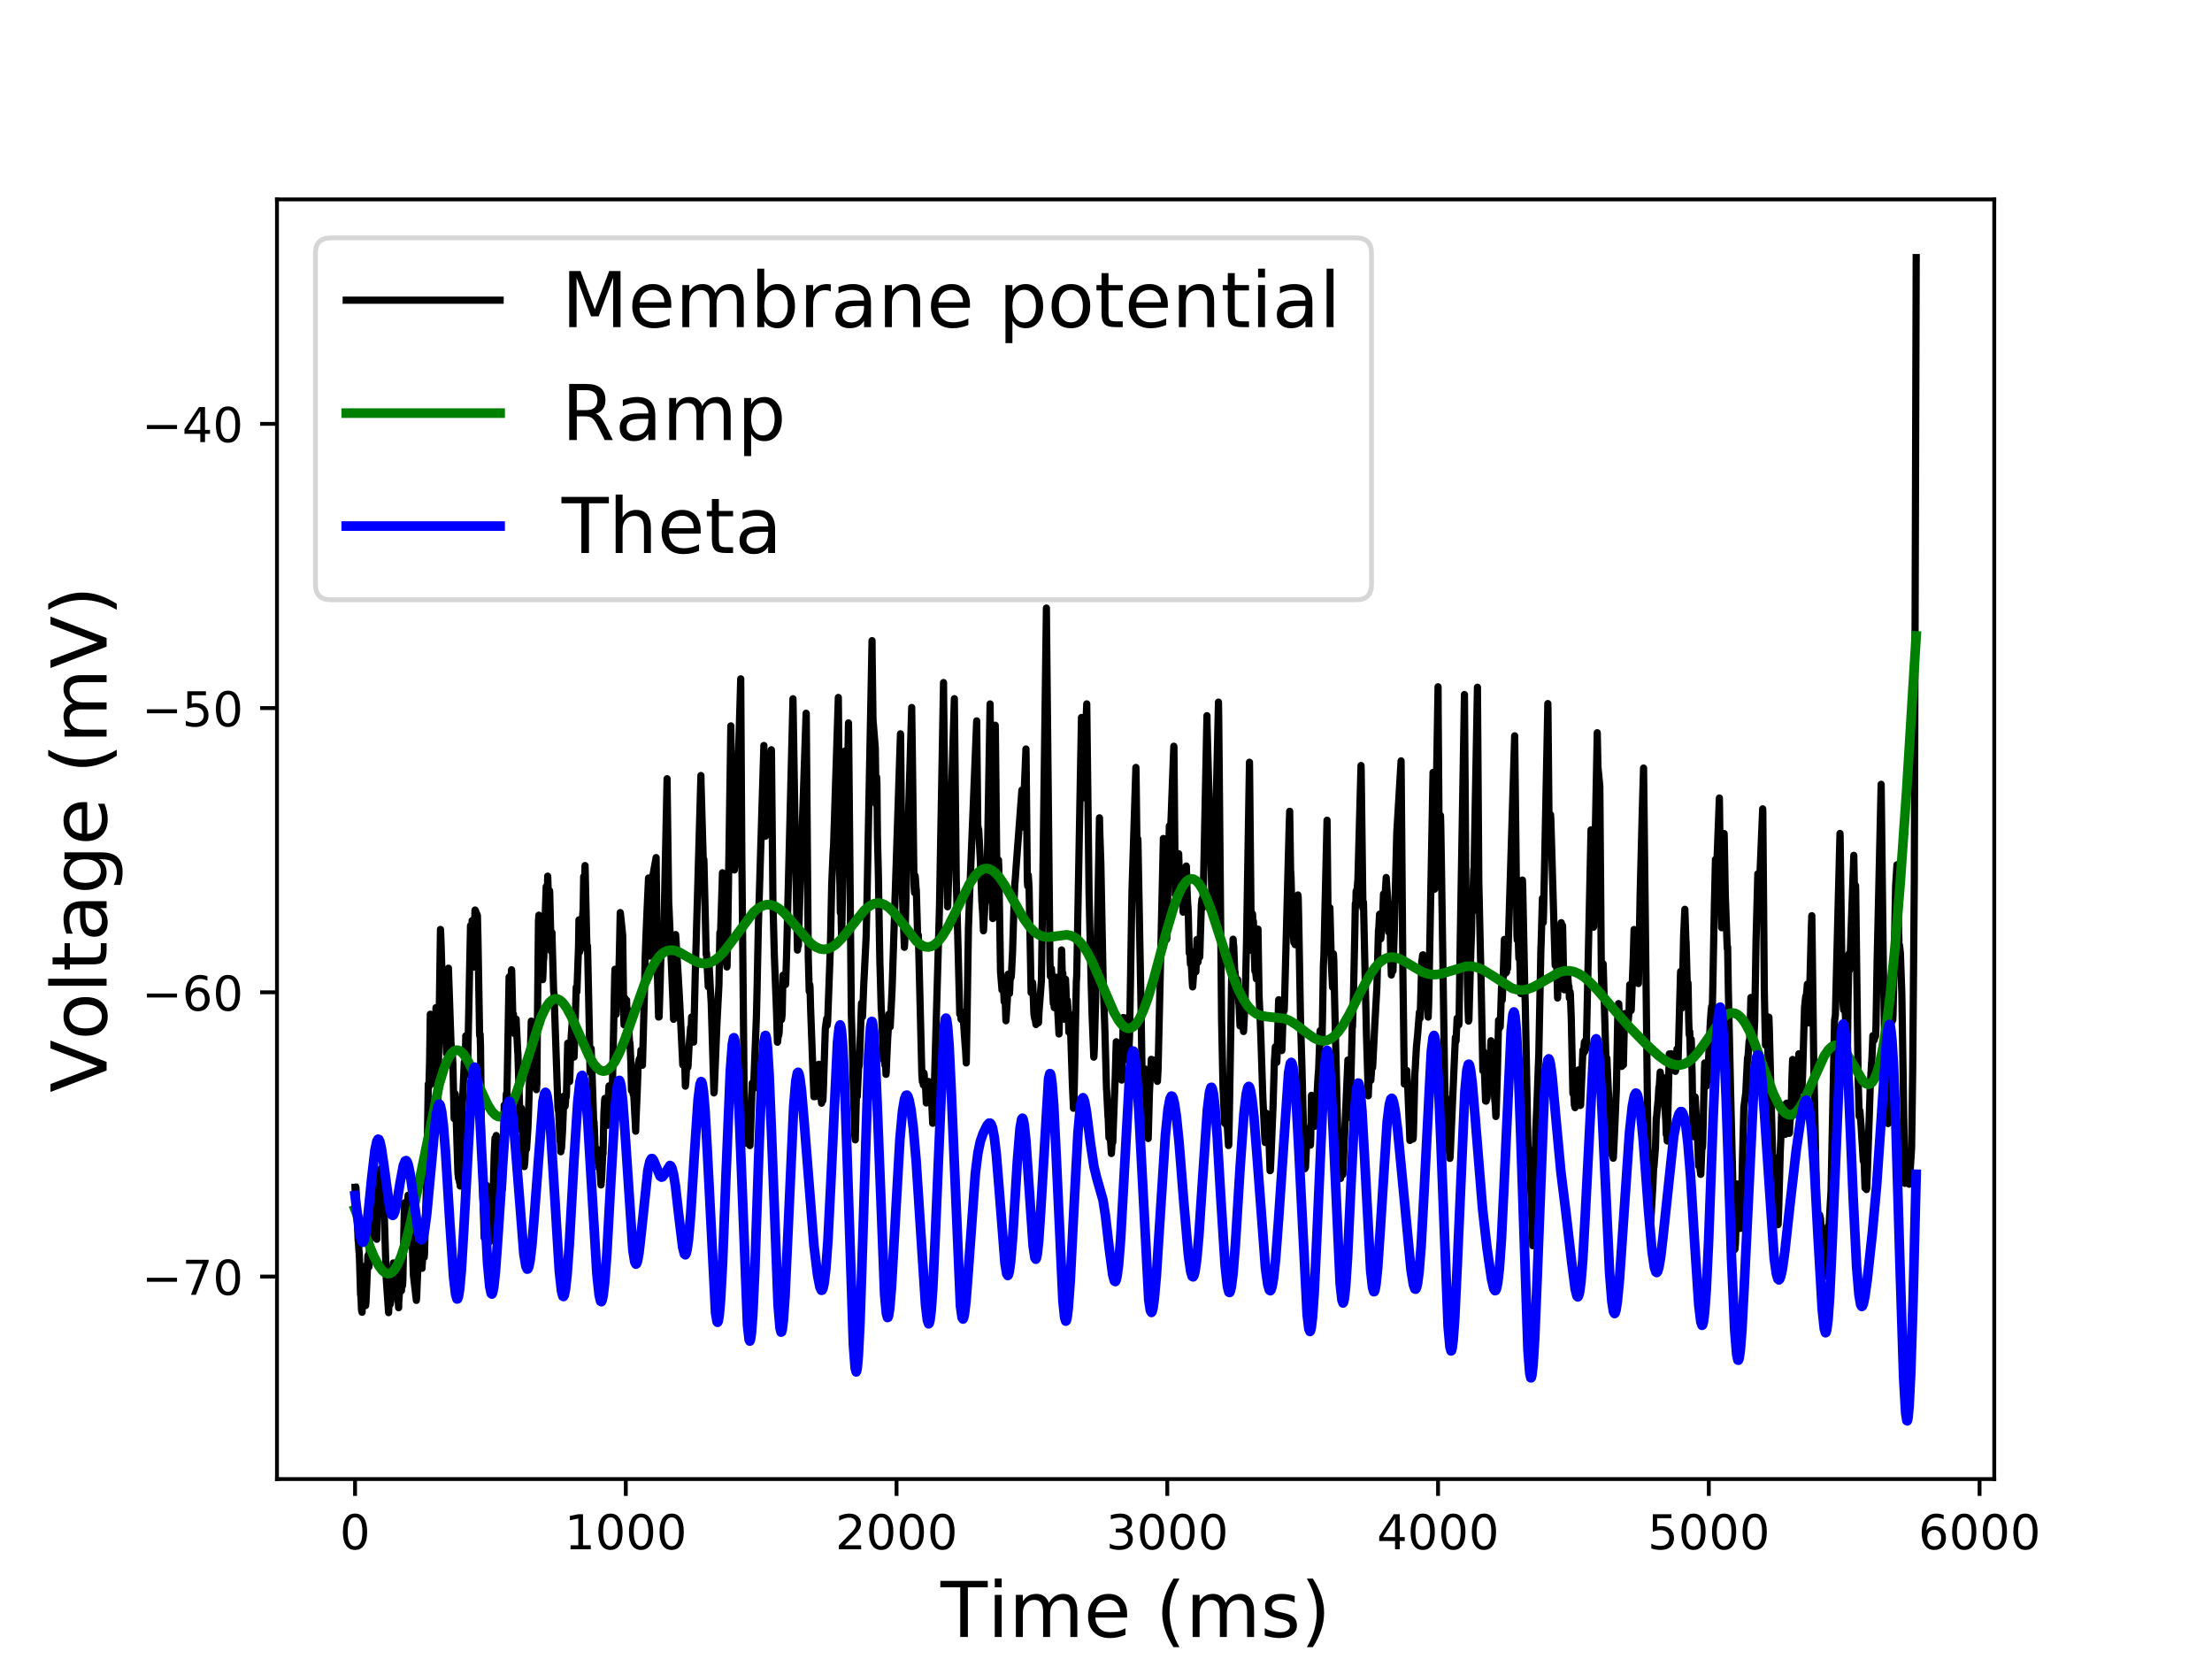 <?xml version="1.0" encoding="utf-8" standalone="no"?>
<!DOCTYPE svg PUBLIC "-//W3C//DTD SVG 1.1//EN"
  "http://www.w3.org/Graphics/SVG/1.1/DTD/svg11.dtd">
<!-- Created with matplotlib (http://matplotlib.org/) -->
<svg height="345pt" version="1.1" viewBox="0 0 460 345" width="460pt" xmlns="http://www.w3.org/2000/svg" xmlns:xlink="http://www.w3.org/1999/xlink">
 <defs>
  <style type="text/css">
*{stroke-linecap:butt;stroke-linejoin:round;}
  </style>
 </defs>
 <g id="figure_1">
  <g id="patch_1">
   <path d="M 0 345.6 
L 460.8 345.6 
L 460.8 0 
L 0 0 
z
" style="fill:#ffffff;"/>
  </g>
  <g id="axes_1">
   <g id="patch_2">
    <path d="M 57.6 307.584 
L 414.72 307.584 
L 414.72 41.472 
L 57.6 41.472 
z
" style="fill:#ffffff;"/>
   </g>
   <g id="matplotlib.axis_1">
    <g id="xtick_1">
     <g id="line2d_1">
      <defs>
       <path d="M 0 0 
L 0 3.5 
" id="ma20063f6a6" style="stroke:#000000;stroke-width:0.8;"/>
      </defs>
      <g>
       <use style="stroke:#000000;stroke-width:0.8;" x="73.833" xlink:href="#ma20063f6a6" y="307.584"/>
      </g>
     </g>
     <g id="text_1">
      <!-- 0 -->
      <defs>
       <path d="M 31.781 66.406 
Q 24.172 66.406 20.328 58.906 
Q 16.5 51.422 16.5 36.375 
Q 16.5 21.391 20.328 13.891 
Q 24.172 6.391 31.781 6.391 
Q 39.453 6.391 43.281 13.891 
Q 47.125 21.391 47.125 36.375 
Q 47.125 51.422 43.281 58.906 
Q 39.453 66.406 31.781 66.406 
z
M 31.781 74.219 
Q 44.047 74.219 50.516 64.516 
Q 56.984 54.828 56.984 36.375 
Q 56.984 17.969 50.516 8.266 
Q 44.047 -1.422 31.781 -1.422 
Q 19.531 -1.422 13.062 8.266 
Q 6.594 17.969 6.594 36.375 
Q 6.594 54.828 13.062 64.516 
Q 19.531 74.219 31.781 74.219 
z
" id="DejaVuSans-30"/>
      </defs>
      <g transform="translate(70.651 322.182)scale(0.1 -0.1)">
       <use xlink:href="#DejaVuSans-30"/>
      </g>
     </g>
    </g>
    <g id="xtick_2">
     <g id="line2d_2">
      <g>
       <use style="stroke:#000000;stroke-width:0.8;" x="130.138" xlink:href="#ma20063f6a6" y="307.584"/>
      </g>
     </g>
     <g id="text_2">
      <!-- 1000 -->
      <defs>
       <path d="M 12.406 8.297 
L 28.516 8.297 
L 28.516 63.922 
L 10.984 60.406 
L 10.984 69.391 
L 28.422 72.906 
L 38.281 72.906 
L 38.281 8.297 
L 54.391 8.297 
L 54.391 0 
L 12.406 0 
z
" id="DejaVuSans-31"/>
      </defs>
      <g transform="translate(117.413 322.182)scale(0.1 -0.1)">
       <use xlink:href="#DejaVuSans-31"/>
       <use x="63.623" xlink:href="#DejaVuSans-30"/>
       <use x="127.246" xlink:href="#DejaVuSans-30"/>
       <use x="190.869" xlink:href="#DejaVuSans-30"/>
      </g>
     </g>
    </g>
    <g id="xtick_3">
     <g id="line2d_3">
      <g>
       <use style="stroke:#000000;stroke-width:0.8;" x="186.443" xlink:href="#ma20063f6a6" y="307.584"/>
      </g>
     </g>
     <g id="text_3">
      <!-- 2000 -->
      <defs>
       <path d="M 19.188 8.297 
L 53.609 8.297 
L 53.609 0 
L 7.328 0 
L 7.328 8.297 
Q 12.938 14.109 22.625 23.891 
Q 32.328 33.688 34.812 36.531 
Q 39.547 41.844 41.422 45.531 
Q 43.312 49.219 43.312 52.781 
Q 43.312 58.594 39.234 62.25 
Q 35.156 65.922 28.609 65.922 
Q 23.969 65.922 18.812 64.312 
Q 13.672 62.703 7.812 59.422 
L 7.812 69.391 
Q 13.766 71.781 18.938 73 
Q 24.125 74.219 28.422 74.219 
Q 39.75 74.219 46.484 68.547 
Q 53.219 62.891 53.219 53.422 
Q 53.219 48.922 51.531 44.891 
Q 49.859 40.875 45.406 35.406 
Q 44.188 33.984 37.641 27.219 
Q 31.109 20.453 19.188 8.297 
z
" id="DejaVuSans-32"/>
      </defs>
      <g transform="translate(173.718 322.182)scale(0.1 -0.1)">
       <use xlink:href="#DejaVuSans-32"/>
       <use x="63.623" xlink:href="#DejaVuSans-30"/>
       <use x="127.246" xlink:href="#DejaVuSans-30"/>
       <use x="190.869" xlink:href="#DejaVuSans-30"/>
      </g>
     </g>
    </g>
    <g id="xtick_4">
     <g id="line2d_4">
      <g>
       <use style="stroke:#000000;stroke-width:0.8;" x="242.748" xlink:href="#ma20063f6a6" y="307.584"/>
      </g>
     </g>
     <g id="text_4">
      <!-- 3000 -->
      <defs>
       <path d="M 40.578 39.312 
Q 47.656 37.797 51.625 33 
Q 55.609 28.219 55.609 21.188 
Q 55.609 10.406 48.188 4.484 
Q 40.766 -1.422 27.094 -1.422 
Q 22.516 -1.422 17.656 -0.516 
Q 12.797 0.391 7.625 2.203 
L 7.625 11.719 
Q 11.719 9.328 16.594 8.109 
Q 21.484 6.891 26.812 6.891 
Q 36.078 6.891 40.938 10.547 
Q 45.797 14.203 45.797 21.188 
Q 45.797 27.641 41.281 31.266 
Q 36.766 34.906 28.719 34.906 
L 20.219 34.906 
L 20.219 43.016 
L 29.109 43.016 
Q 36.375 43.016 40.234 45.922 
Q 44.094 48.828 44.094 54.297 
Q 44.094 59.906 40.109 62.906 
Q 36.141 65.922 28.719 65.922 
Q 24.656 65.922 20.016 65.031 
Q 15.375 64.156 9.812 62.312 
L 9.812 71.094 
Q 15.438 72.656 20.344 73.438 
Q 25.25 74.219 29.594 74.219 
Q 40.828 74.219 47.359 69.109 
Q 53.906 64.016 53.906 55.328 
Q 53.906 49.266 50.438 45.094 
Q 46.969 40.922 40.578 39.312 
z
" id="DejaVuSans-33"/>
      </defs>
      <g transform="translate(230.023 322.182)scale(0.1 -0.1)">
       <use xlink:href="#DejaVuSans-33"/>
       <use x="63.623" xlink:href="#DejaVuSans-30"/>
       <use x="127.246" xlink:href="#DejaVuSans-30"/>
       <use x="190.869" xlink:href="#DejaVuSans-30"/>
      </g>
     </g>
    </g>
    <g id="xtick_5">
     <g id="line2d_5">
      <g>
       <use style="stroke:#000000;stroke-width:0.8;" x="299.053" xlink:href="#ma20063f6a6" y="307.584"/>
      </g>
     </g>
     <g id="text_5">
      <!-- 4000 -->
      <defs>
       <path d="M 37.797 64.312 
L 12.891 25.391 
L 37.797 25.391 
z
M 35.203 72.906 
L 47.609 72.906 
L 47.609 25.391 
L 58.016 25.391 
L 58.016 17.188 
L 47.609 17.188 
L 47.609 0 
L 37.797 0 
L 37.797 17.188 
L 4.891 17.188 
L 4.891 26.703 
z
" id="DejaVuSans-34"/>
      </defs>
      <g transform="translate(286.328 322.182)scale(0.1 -0.1)">
       <use xlink:href="#DejaVuSans-34"/>
       <use x="63.623" xlink:href="#DejaVuSans-30"/>
       <use x="127.246" xlink:href="#DejaVuSans-30"/>
       <use x="190.869" xlink:href="#DejaVuSans-30"/>
      </g>
     </g>
    </g>
    <g id="xtick_6">
     <g id="line2d_6">
      <g>
       <use style="stroke:#000000;stroke-width:0.8;" x="355.358" xlink:href="#ma20063f6a6" y="307.584"/>
      </g>
     </g>
     <g id="text_6">
      <!-- 5000 -->
      <defs>
       <path d="M 10.797 72.906 
L 49.516 72.906 
L 49.516 64.594 
L 19.828 64.594 
L 19.828 46.734 
Q 21.969 47.469 24.109 47.828 
Q 26.266 48.188 28.422 48.188 
Q 40.625 48.188 47.75 41.5 
Q 54.891 34.812 54.891 23.391 
Q 54.891 11.625 47.562 5.094 
Q 40.234 -1.422 26.906 -1.422 
Q 22.312 -1.422 17.547 -0.641 
Q 12.797 0.141 7.719 1.703 
L 7.719 11.625 
Q 12.109 9.234 16.797 8.062 
Q 21.484 6.891 26.703 6.891 
Q 35.156 6.891 40.078 11.328 
Q 45.016 15.766 45.016 23.391 
Q 45.016 31 40.078 35.438 
Q 35.156 39.891 26.703 39.891 
Q 22.75 39.891 18.812 39.016 
Q 14.891 38.141 10.797 36.281 
z
" id="DejaVuSans-35"/>
      </defs>
      <g transform="translate(342.633 322.182)scale(0.1 -0.1)">
       <use xlink:href="#DejaVuSans-35"/>
       <use x="63.623" xlink:href="#DejaVuSans-30"/>
       <use x="127.246" xlink:href="#DejaVuSans-30"/>
       <use x="190.869" xlink:href="#DejaVuSans-30"/>
      </g>
     </g>
    </g>
    <g id="xtick_7">
     <g id="line2d_7">
      <g>
       <use style="stroke:#000000;stroke-width:0.8;" x="411.663" xlink:href="#ma20063f6a6" y="307.584"/>
      </g>
     </g>
     <g id="text_7">
      <!-- 6000 -->
      <defs>
       <path d="M 33.016 40.375 
Q 26.375 40.375 22.484 35.828 
Q 18.609 31.297 18.609 23.391 
Q 18.609 15.531 22.484 10.953 
Q 26.375 6.391 33.016 6.391 
Q 39.656 6.391 43.531 10.953 
Q 47.406 15.531 47.406 23.391 
Q 47.406 31.297 43.531 35.828 
Q 39.656 40.375 33.016 40.375 
z
M 52.594 71.297 
L 52.594 62.312 
Q 48.875 64.062 45.094 64.984 
Q 41.312 65.922 37.594 65.922 
Q 27.828 65.922 22.672 59.328 
Q 17.531 52.734 16.797 39.406 
Q 19.672 43.656 24.016 45.922 
Q 28.375 48.188 33.594 48.188 
Q 44.578 48.188 50.953 41.516 
Q 57.328 34.859 57.328 23.391 
Q 57.328 12.156 50.688 5.359 
Q 44.047 -1.422 33.016 -1.422 
Q 20.359 -1.422 13.672 8.266 
Q 6.984 17.969 6.984 36.375 
Q 6.984 53.656 15.188 63.938 
Q 23.391 74.219 37.203 74.219 
Q 40.922 74.219 44.703 73.484 
Q 48.484 72.75 52.594 71.297 
z
" id="DejaVuSans-36"/>
      </defs>
      <g transform="translate(398.938 322.182)scale(0.1 -0.1)">
       <use xlink:href="#DejaVuSans-36"/>
       <use x="63.623" xlink:href="#DejaVuSans-30"/>
       <use x="127.246" xlink:href="#DejaVuSans-30"/>
       <use x="190.869" xlink:href="#DejaVuSans-30"/>
      </g>
     </g>
    </g>
    <g id="text_8">
     <!-- Time (ms) -->
     <defs>
      <path d="M -0.297 72.906 
L 61.375 72.906 
L 61.375 64.594 
L 35.5 64.594 
L 35.5 0 
L 25.594 0 
L 25.594 64.594 
L -0.297 64.594 
z
" id="DejaVuSans-54"/>
      <path d="M 9.422 54.688 
L 18.406 54.688 
L 18.406 0 
L 9.422 0 
z
M 9.422 75.984 
L 18.406 75.984 
L 18.406 64.594 
L 9.422 64.594 
z
" id="DejaVuSans-69"/>
      <path d="M 52 44.188 
Q 55.375 50.25 60.062 53.125 
Q 64.75 56 71.094 56 
Q 79.641 56 84.281 50.016 
Q 88.922 44.047 88.922 33.016 
L 88.922 0 
L 79.891 0 
L 79.891 32.719 
Q 79.891 40.578 77.094 44.375 
Q 74.312 48.188 68.609 48.188 
Q 61.625 48.188 57.562 43.547 
Q 53.516 38.922 53.516 30.906 
L 53.516 0 
L 44.484 0 
L 44.484 32.719 
Q 44.484 40.625 41.703 44.406 
Q 38.922 48.188 33.109 48.188 
Q 26.219 48.188 22.156 43.531 
Q 18.109 38.875 18.109 30.906 
L 18.109 0 
L 9.078 0 
L 9.078 54.688 
L 18.109 54.688 
L 18.109 46.188 
Q 21.188 51.219 25.484 53.609 
Q 29.781 56 35.688 56 
Q 41.656 56 45.828 52.969 
Q 50 49.953 52 44.188 
z
" id="DejaVuSans-6d"/>
      <path d="M 56.203 29.594 
L 56.203 25.203 
L 14.891 25.203 
Q 15.484 15.922 20.484 11.062 
Q 25.484 6.203 34.422 6.203 
Q 39.594 6.203 44.453 7.469 
Q 49.312 8.734 54.109 11.281 
L 54.109 2.781 
Q 49.266 0.734 44.188 -0.344 
Q 39.109 -1.422 33.891 -1.422 
Q 20.797 -1.422 13.156 6.188 
Q 5.516 13.812 5.516 26.812 
Q 5.516 40.234 12.766 48.109 
Q 20.016 56 32.328 56 
Q 43.359 56 49.781 48.891 
Q 56.203 41.797 56.203 29.594 
z
M 47.219 32.234 
Q 47.125 39.594 43.094 43.984 
Q 39.062 48.391 32.422 48.391 
Q 24.906 48.391 20.391 44.141 
Q 15.875 39.891 15.188 32.172 
z
" id="DejaVuSans-65"/>
      <path id="DejaVuSans-20"/>
      <path d="M 31 75.875 
Q 24.469 64.656 21.281 53.656 
Q 18.109 42.672 18.109 31.391 
Q 18.109 20.125 21.312 9.062 
Q 24.516 -2 31 -13.188 
L 23.188 -13.188 
Q 15.875 -1.703 12.234 9.375 
Q 8.594 20.453 8.594 31.391 
Q 8.594 42.281 12.203 53.312 
Q 15.828 64.359 23.188 75.875 
z
" id="DejaVuSans-28"/>
      <path d="M 44.281 53.078 
L 44.281 44.578 
Q 40.484 46.531 36.375 47.5 
Q 32.281 48.484 27.875 48.484 
Q 21.188 48.484 17.844 46.438 
Q 14.5 44.391 14.5 40.281 
Q 14.5 37.156 16.891 35.375 
Q 19.281 33.594 26.516 31.984 
L 29.594 31.297 
Q 39.156 29.25 43.188 25.516 
Q 47.219 21.781 47.219 15.094 
Q 47.219 7.469 41.188 3.016 
Q 35.156 -1.422 24.609 -1.422 
Q 20.219 -1.422 15.453 -0.562 
Q 10.688 0.297 5.422 2 
L 5.422 11.281 
Q 10.406 8.688 15.234 7.391 
Q 20.062 6.109 24.812 6.109 
Q 31.156 6.109 34.562 8.281 
Q 37.984 10.453 37.984 14.406 
Q 37.984 18.062 35.516 20.016 
Q 33.062 21.969 24.703 23.781 
L 21.578 24.516 
Q 13.234 26.266 9.516 29.906 
Q 5.812 33.547 5.812 39.891 
Q 5.812 47.609 11.281 51.797 
Q 16.75 56 26.812 56 
Q 31.781 56 36.172 55.266 
Q 40.578 54.547 44.281 53.078 
z
" id="DejaVuSans-73"/>
      <path d="M 8.016 75.875 
L 15.828 75.875 
Q 23.141 64.359 26.781 53.312 
Q 30.422 42.281 30.422 31.391 
Q 30.422 20.453 26.781 9.375 
Q 23.141 -1.703 15.828 -13.188 
L 8.016 -13.188 
Q 14.5 -2 17.703 9.062 
Q 20.906 20.125 20.906 31.391 
Q 20.906 42.672 17.703 53.656 
Q 14.5 64.656 8.016 75.875 
z
" id="DejaVuSans-29"/>
     </defs>
     <g transform="translate(195.595 340.42)scale(0.16 -0.16)">
      <use xlink:href="#DejaVuSans-54"/>
      <use x="61.037" xlink:href="#DejaVuSans-69"/>
      <use x="88.82" xlink:href="#DejaVuSans-6d"/>
      <use x="186.232" xlink:href="#DejaVuSans-65"/>
      <use x="247.756" xlink:href="#DejaVuSans-20"/>
      <use x="279.543" xlink:href="#DejaVuSans-28"/>
      <use x="318.557" xlink:href="#DejaVuSans-6d"/>
      <use x="415.969" xlink:href="#DejaVuSans-73"/>
      <use x="468.068" xlink:href="#DejaVuSans-29"/>
     </g>
    </g>
   </g>
   <g id="matplotlib.axis_2">
    <g id="ytick_1">
     <g id="line2d_8">
      <defs>
       <path d="M 0 0 
L -3.5 0 
" id="md8cd59e148" style="stroke:#000000;stroke-width:0.8;"/>
      </defs>
      <g>
       <use style="stroke:#000000;stroke-width:0.8;" x="57.6" xlink:href="#md8cd59e148" y="265.471"/>
      </g>
     </g>
     <g id="text_9">
      <!-- −70 -->
      <defs>
       <path d="M 10.594 35.5 
L 73.188 35.5 
L 73.188 27.203 
L 10.594 27.203 
z
" id="DejaVuSans-2212"/>
       <path d="M 8.203 72.906 
L 55.078 72.906 
L 55.078 68.703 
L 28.609 0 
L 18.312 0 
L 43.219 64.594 
L 8.203 64.594 
z
" id="DejaVuSans-37"/>
      </defs>
      <g transform="translate(29.495 269.271)scale(0.1 -0.1)">
       <use xlink:href="#DejaVuSans-2212"/>
       <use x="83.789" xlink:href="#DejaVuSans-37"/>
       <use x="147.412" xlink:href="#DejaVuSans-30"/>
      </g>
     </g>
    </g>
    <g id="ytick_2">
     <g id="line2d_9">
      <g>
       <use style="stroke:#000000;stroke-width:0.8;" x="57.6" xlink:href="#md8cd59e148" y="206.36"/>
      </g>
     </g>
     <g id="text_10">
      <!-- −60 -->
      <g transform="translate(29.495 210.16)scale(0.1 -0.1)">
       <use xlink:href="#DejaVuSans-2212"/>
       <use x="83.789" xlink:href="#DejaVuSans-36"/>
       <use x="147.412" xlink:href="#DejaVuSans-30"/>
      </g>
     </g>
    </g>
    <g id="ytick_3">
     <g id="line2d_10">
      <g>
       <use style="stroke:#000000;stroke-width:0.8;" x="57.6" xlink:href="#md8cd59e148" y="147.249"/>
      </g>
     </g>
     <g id="text_11">
      <!-- −50 -->
      <g transform="translate(29.495 151.049)scale(0.1 -0.1)">
       <use xlink:href="#DejaVuSans-2212"/>
       <use x="83.789" xlink:href="#DejaVuSans-35"/>
       <use x="147.412" xlink:href="#DejaVuSans-30"/>
      </g>
     </g>
    </g>
    <g id="ytick_4">
     <g id="line2d_11">
      <g>
       <use style="stroke:#000000;stroke-width:0.8;" x="57.6" xlink:href="#md8cd59e148" y="88.139"/>
      </g>
     </g>
     <g id="text_12">
      <!-- −40 -->
      <g transform="translate(29.495 91.938)scale(0.1 -0.1)">
       <use xlink:href="#DejaVuSans-2212"/>
       <use x="83.789" xlink:href="#DejaVuSans-34"/>
       <use x="147.412" xlink:href="#DejaVuSans-30"/>
      </g>
     </g>
    </g>
    <g id="text_13">
     <!-- Voltage (mV) -->
     <defs>
      <path d="M 28.609 0 
L 0.781 72.906 
L 11.078 72.906 
L 34.188 11.531 
L 57.328 72.906 
L 67.578 72.906 
L 39.797 0 
z
" id="DejaVuSans-56"/>
      <path d="M 30.609 48.391 
Q 23.391 48.391 19.188 42.75 
Q 14.984 37.109 14.984 27.297 
Q 14.984 17.484 19.156 11.844 
Q 23.344 6.203 30.609 6.203 
Q 37.797 6.203 41.984 11.859 
Q 46.188 17.531 46.188 27.297 
Q 46.188 37.016 41.984 42.703 
Q 37.797 48.391 30.609 48.391 
z
M 30.609 56 
Q 42.328 56 49.016 48.375 
Q 55.719 40.766 55.719 27.297 
Q 55.719 13.875 49.016 6.219 
Q 42.328 -1.422 30.609 -1.422 
Q 18.844 -1.422 12.172 6.219 
Q 5.516 13.875 5.516 27.297 
Q 5.516 40.766 12.172 48.375 
Q 18.844 56 30.609 56 
z
" id="DejaVuSans-6f"/>
      <path d="M 9.422 75.984 
L 18.406 75.984 
L 18.406 0 
L 9.422 0 
z
" id="DejaVuSans-6c"/>
      <path d="M 18.312 70.219 
L 18.312 54.688 
L 36.812 54.688 
L 36.812 47.703 
L 18.312 47.703 
L 18.312 18.016 
Q 18.312 11.328 20.141 9.422 
Q 21.969 7.516 27.594 7.516 
L 36.812 7.516 
L 36.812 0 
L 27.594 0 
Q 17.188 0 13.234 3.875 
Q 9.281 7.766 9.281 18.016 
L 9.281 47.703 
L 2.688 47.703 
L 2.688 54.688 
L 9.281 54.688 
L 9.281 70.219 
z
" id="DejaVuSans-74"/>
      <path d="M 34.281 27.484 
Q 23.391 27.484 19.188 25 
Q 14.984 22.516 14.984 16.5 
Q 14.984 11.719 18.141 8.906 
Q 21.297 6.109 26.703 6.109 
Q 34.188 6.109 38.703 11.406 
Q 43.219 16.703 43.219 25.484 
L 43.219 27.484 
z
M 52.203 31.203 
L 52.203 0 
L 43.219 0 
L 43.219 8.297 
Q 40.141 3.328 35.547 0.953 
Q 30.953 -1.422 24.312 -1.422 
Q 15.922 -1.422 10.953 3.297 
Q 6 8.016 6 15.922 
Q 6 25.141 12.172 29.828 
Q 18.359 34.516 30.609 34.516 
L 43.219 34.516 
L 43.219 35.406 
Q 43.219 41.609 39.141 45 
Q 35.062 48.391 27.688 48.391 
Q 23 48.391 18.547 47.266 
Q 14.109 46.141 10.016 43.891 
L 10.016 52.203 
Q 14.938 54.109 19.578 55.047 
Q 24.219 56 28.609 56 
Q 40.484 56 46.344 49.844 
Q 52.203 43.703 52.203 31.203 
z
" id="DejaVuSans-61"/>
      <path d="M 45.406 27.984 
Q 45.406 37.75 41.375 43.109 
Q 37.359 48.484 30.078 48.484 
Q 22.859 48.484 18.828 43.109 
Q 14.797 37.75 14.797 27.984 
Q 14.797 18.266 18.828 12.891 
Q 22.859 7.516 30.078 7.516 
Q 37.359 7.516 41.375 12.891 
Q 45.406 18.266 45.406 27.984 
z
M 54.391 6.781 
Q 54.391 -7.172 48.188 -13.984 
Q 42 -20.797 29.203 -20.797 
Q 24.469 -20.797 20.266 -20.094 
Q 16.062 -19.391 12.109 -17.922 
L 12.109 -9.188 
Q 16.062 -11.328 19.922 -12.344 
Q 23.781 -13.375 27.781 -13.375 
Q 36.625 -13.375 41.016 -8.766 
Q 45.406 -4.156 45.406 5.172 
L 45.406 9.625 
Q 42.625 4.781 38.281 2.391 
Q 33.938 0 27.875 0 
Q 17.828 0 11.672 7.656 
Q 5.516 15.328 5.516 27.984 
Q 5.516 40.672 11.672 48.328 
Q 17.828 56 27.875 56 
Q 33.938 56 38.281 53.609 
Q 42.625 51.219 45.406 46.391 
L 45.406 54.688 
L 54.391 54.688 
z
" id="DejaVuSans-67"/>
     </defs>
     <g transform="translate(22.168 227.199)rotate(-90)scale(0.16 -0.16)">
      <use xlink:href="#DejaVuSans-56"/>
      <use x="68.299" xlink:href="#DejaVuSans-6f"/>
      <use x="129.48" xlink:href="#DejaVuSans-6c"/>
      <use x="157.264" xlink:href="#DejaVuSans-74"/>
      <use x="196.473" xlink:href="#DejaVuSans-61"/>
      <use x="257.752" xlink:href="#DejaVuSans-67"/>
      <use x="321.229" xlink:href="#DejaVuSans-65"/>
      <use x="382.752" xlink:href="#DejaVuSans-20"/>
      <use x="414.539" xlink:href="#DejaVuSans-28"/>
      <use x="453.553" xlink:href="#DejaVuSans-6d"/>
      <use x="550.965" xlink:href="#DejaVuSans-56"/>
      <use x="619.373" xlink:href="#DejaVuSans-29"/>
     </g>
    </g>
   </g>
   <g id="line2d_12">
    <path clip-path="url(#p3e51f7f7e3)" d="M 73.833 246.916 
L 73.861 247.787 
L 73.917 248.242 
L 73.917 248.242 
L 74.002 246.847 
L 74.03 247.105 
L 74.114 249.092 
L 74.311 253.686 
L 74.368 255.074 
L 74.48 258.024 
L 74.508 257.585 
L 74.649 260.244 
L 74.677 260.223 
L 74.762 261.958 
L 74.846 264.662 
L 74.987 269.287 
L 75.015 268.642 
L 75.184 272.495 
L 75.297 272.895 
L 75.55 263.38 
L 75.691 264.413 
L 76.029 271.51 
L 76.113 270.717 
L 76.282 266.971 
L 76.507 261.108 
L 76.564 261.697 
L 76.62 261.19 
L 76.704 263.489 
L 76.732 263.339 
L 76.873 257.24 
L 76.93 257.497 
L 76.958 257.565 
L 76.986 257.482 
L 77.183 251.926 
L 77.211 252.091 
L 77.239 252.136 
L 77.295 252.98 
L 77.352 252.366 
L 77.408 252.268 
L 77.774 240.422 
L 77.859 242.696 
L 78.365 257.715 
L 78.45 251.178 
L 78.562 244.277 
L 78.59 245.363 
L 78.675 248.771 
L 78.731 247.572 
L 78.759 248.019 
L 78.759 248.019 
L 78.759 248.019 
L 78.872 244.925 
L 78.928 246.738 
L 78.956 246.819 
L 78.956 246.819 
L 78.956 246.819 
L 78.985 246.586 
L 78.985 246.586 
L 78.985 246.586 
L 79.013 247.225 
L 79.013 247.225 
L 79.013 247.225 
L 79.266 242.997 
L 79.294 243.11 
L 79.66 251.401 
L 79.688 251.588 
L 79.829 249.897 
L 80.336 266.16 
L 80.815 272.977 
L 80.843 272.186 
L 81.012 270.093 
L 81.152 271.241 
L 81.209 270.931 
L 81.265 270.369 
L 81.462 264.508 
L 81.49 265.284 
L 81.518 265.025 
L 81.518 265.025 
L 81.547 264.211 
L 81.631 264.251 
L 81.659 264.626 
L 81.659 264.626 
L 81.659 264.626 
L 81.8 262.638 
L 81.828 262.916 
L 81.969 264.193 
L 82.025 264.288 
L 82.081 263.43 
L 82.194 265.5 
L 82.222 265.404 
L 82.25 265.316 
L 82.335 266.018 
L 82.504 264.165 
L 82.785 270.699 
L 82.813 270.431 
L 82.898 271.949 
L 82.926 270.717 
L 83.151 267.697 
L 83.264 267.923 
L 83.32 268.503 
L 83.32 268.503 
L 83.32 268.503 
L 83.433 267.508 
L 83.489 268.414 
L 83.517 267.681 
L 83.658 266.202 
L 83.686 267.428 
L 83.771 266.385 
L 84.108 250.504 
L 84.137 250.125 
L 84.137 250.125 
L 84.137 250.125 
L 84.305 252.265 
L 84.362 253.238 
L 84.418 254.522 
L 84.474 253.681 
L 84.869 248.563 
L 85.122 253.066 
L 85.291 256.024 
L 85.319 256.015 
L 85.403 253.308 
L 85.46 253.454 
L 85.488 255.107 
L 85.572 254.822 
L 85.6 254.637 
L 85.966 265.18 
L 86.586 270.426 
L 86.642 269.881 
L 87.008 260.598 
L 87.036 260.496 
L 87.177 258.829 
L 87.205 259.186 
L 87.205 259.186 
L 87.205 259.186 
L 87.346 255.907 
L 87.374 257.128 
L 87.459 259.051 
L 87.543 262.834 
L 87.599 262.698 
L 87.627 263.387 
L 87.656 263.018 
L 87.656 263.018 
L 87.74 262.319 
L 87.768 263.761 
L 87.796 263.024 
L 87.796 263.024 
L 87.937 261.077 
L 87.965 261.139 
L 87.993 261.215 
L 88.05 260.428 
L 88.134 260.617 
L 88.162 260.571 
L 88.162 260.571 
L 88.162 260.571 
L 88.219 261.467 
L 88.275 260.834 
L 88.782 243.078 
L 89.063 225.433 
L 89.176 225.497 
L 89.204 226.019 
L 89.204 226.019 
L 89.204 226.019 
L 89.345 220.278 
L 89.486 210.911 
L 89.57 211.091 
L 89.767 213.059 
L 89.795 212.944 
L 89.795 212.944 
L 89.795 212.944 
L 89.823 213.117 
L 89.992 225.314 
L 90.105 224.495 
L 90.217 223.274 
L 90.246 223.297 
L 90.274 224.018 
L 90.302 223.561 
L 90.302 223.561 
L 90.33 223.103 
L 90.33 223.103 
L 90.33 223.103 
L 90.415 224.472 
L 90.443 224.007 
L 90.668 209.54 
L 90.752 213.858 
L 91.034 230.543 
L 91.062 229.85 
L 91.597 193.283 
L 91.653 194.231 
L 91.738 196.636 
L 92.019 205.96 
L 92.047 206.454 
L 92.076 206.427 
L 92.16 202.881 
L 92.216 203.869 
L 92.498 211.833 
L 92.864 219.113 
L 92.892 218.812 
L 93.005 214.12 
L 93.258 201.34 
L 93.286 202.333 
L 93.793 217.088 
L 93.821 217.155 
L 93.962 220.389 
L 93.99 219.596 
L 94.018 219.503 
L 94.018 219.503 
L 94.018 219.503 
L 94.046 219.654 
L 94.046 219.654 
L 94.046 219.654 
L 94.074 219.488 
L 94.074 219.488 
L 94.074 219.488 
L 94.187 221.336 
L 94.44 232.636 
L 94.497 231.202 
L 94.525 231.186 
L 94.666 227.473 
L 94.722 228.008 
L 95.229 243.944 
L 95.369 245.109 
L 95.398 244.26 
L 95.482 244.933 
L 95.566 245.902 
L 95.595 245.825 
L 95.651 244.856 
L 95.679 245.723 
L 95.707 246.649 
L 95.764 246.225 
L 95.848 241.325 
L 96.101 230.977 
L 96.552 220.903 
L 96.608 221.875 
L 96.636 222.007 
L 96.693 223.392 
L 96.721 222.635 
L 96.861 215.407 
L 96.89 215.945 
L 97.03 222.416 
L 97.059 221.233 
L 97.087 220.795 
L 97.115 220.92 
L 97.199 223.461 
L 97.227 222.516 
L 97.819 193.928 
L 97.847 192.476 
L 97.903 193.911 
L 98.072 198.25 
L 98.185 191.436 
L 98.241 193.805 
L 98.466 201.125 
L 98.522 199.569 
L 98.776 189.381 
L 98.804 189.243 
L 98.86 189.363 
L 99.283 190.384 
L 99.395 195.191 
L 99.733 215.087 
L 99.761 215.38 
L 99.789 215.091 
L 99.789 215.091 
L 99.817 215.024 
L 99.846 215.1 
L 99.93 217.847 
L 100.099 233.527 
L 100.296 245.625 
L 100.521 251.564 
L 100.69 257.418 
L 100.718 257.282 
L 101.169 246.494 
L 101.197 246.537 
L 101.591 251.996 
L 101.873 258.174 
L 101.901 257.888 
L 101.929 257.754 
L 102.098 255.662 
L 102.126 257.188 
L 102.21 255.781 
L 102.239 255.714 
L 102.436 251.771 
L 102.464 251.962 
L 102.576 247.471 
L 102.773 240.038 
L 102.942 236.668 
L 102.971 237.311 
L 103.083 238.892 
L 103.139 238.278 
L 103.196 236.127 
L 103.252 237.026 
L 103.28 237.052 
L 103.534 246.123 
L 103.703 245.75 
L 103.787 243.35 
L 103.871 243.588 
L 103.928 244.438 
L 103.956 243.884 
L 104.181 240.555 
L 104.491 247.217 
L 104.519 246.737 
L 104.603 242.158 
L 104.857 229.841 
L 104.969 231.215 
L 104.998 230.74 
L 105.026 230.756 
L 105.026 230.756 
L 105.082 231.604 
L 105.11 231.325 
L 105.307 227.433 
L 105.335 227.548 
L 105.364 227.493 
L 105.392 227.941 
L 105.42 227.801 
L 105.87 203.185 
L 105.927 203.508 
L 105.955 203.096 
L 105.955 203.096 
L 105.955 203.096 
L 106.18 206.547 
L 106.377 201.665 
L 106.405 201.781 
L 106.461 203.963 
L 106.659 212.329 
L 106.771 210.895 
L 106.799 212.845 
L 106.884 212.257 
L 107.025 214.975 
L 107.053 213.797 
L 107.081 213.419 
L 107.081 213.419 
L 107.081 213.419 
L 107.193 214.948 
L 107.222 214.654 
L 107.334 211.931 
L 107.362 212.708 
L 107.672 218.847 
L 107.7 219.025 
L 108.179 234.275 
L 108.207 234.8 
L 108.235 234.679 
L 108.404 230.429 
L 108.432 230.654 
L 108.517 231.813 
L 108.629 233.984 
L 108.939 241.867 
L 109.023 242.606 
L 109.051 242.297 
L 109.108 242.021 
L 109.305 238.356 
L 109.333 238.242 
L 109.361 238.356 
L 109.361 238.356 
L 109.389 238.425 
L 109.389 238.425 
L 109.389 238.425 
L 109.417 238.252 
L 109.502 238.958 
L 109.783 234.631 
L 109.896 231.878 
L 110.487 212.34 
L 110.572 213.22 
L 110.712 215.393 
L 110.741 215.171 
L 110.825 214.655 
L 110.853 215.103 
L 110.881 215.172 
L 111.247 221.604 
L 111.304 221.27 
L 111.332 221.337 
L 111.557 226.607 
L 111.642 225.506 
L 111.754 213.481 
L 111.979 191.347 
L 112.008 191.243 
L 112.064 190.313 
L 112.092 190.833 
L 112.852 203.729 
L 112.908 202.651 
L 113.049 198.891 
L 113.077 199.462 
L 113.584 184.368 
L 113.64 185.596 
L 113.753 189.092 
L 113.781 188.95 
L 113.894 182.2 
L 113.922 182.771 
L 114.119 189.293 
L 114.288 185.226 
L 114.316 185.578 
L 114.569 196.086 
L 114.626 197.822 
L 114.682 196.96 
L 114.795 193.936 
L 114.823 195.631 
L 115.132 206.176 
L 115.217 206.701 
L 115.78 222.979 
L 116.033 230.372 
L 116.061 230.362 
L 116.09 230.911 
L 116.118 230.438 
L 116.118 230.438 
L 116.146 230.11 
L 116.146 230.11 
L 116.146 230.11 
L 116.456 237.244 
L 116.484 236.942 
L 116.512 236.682 
L 116.625 239.515 
L 116.653 239.313 
L 116.681 238.369 
L 116.765 238.834 
L 116.99 235.055 
L 117.188 229.95 
L 117.3 227.929 
L 117.356 228.731 
L 117.525 230.049 
L 117.61 228.972 
L 117.694 227.564 
L 117.722 228.043 
L 117.751 228.156 
L 117.751 228.156 
L 117.751 228.156 
L 117.807 227.329 
L 118.004 219.03 
L 118.06 216.939 
L 118.117 218.172 
L 118.37 223.754 
L 118.398 223.748 
L 118.426 223.702 
L 118.454 224.924 
L 118.483 224.528 
L 118.483 224.528 
L 118.764 215.928 
L 118.961 213.072 
L 119.074 211.651 
L 119.102 212.075 
L 119.383 219.818 
L 119.44 218.211 
L 119.834 205.286 
L 119.918 205.895 
L 119.947 206.307 
L 119.975 206.118 
L 119.975 206.118 
L 120.312 196.809 
L 120.397 191.288 
L 120.453 193.99 
L 120.538 197.956 
L 120.594 197.603 
L 120.622 197.703 
L 121.27 189.054 
L 121.382 182.286 
L 121.467 184.161 
L 121.495 184.868 
L 121.551 184.43 
L 121.664 179.999 
L 121.692 180.942 
L 122.002 195.119 
L 122.086 197.417 
L 122.142 196.727 
L 122.171 196.702 
L 122.227 198.801 
L 122.565 214.556 
L 122.705 223.024 
L 122.762 221.785 
L 122.931 218.056 
L 122.959 218.548 
L 123.466 233.408 
L 123.494 233.201 
L 123.522 233.215 
L 123.522 233.215 
L 123.606 234.645 
L 123.803 240.063 
L 123.888 240.606 
L 123.916 241.148 
L 123.916 241.148 
L 123.916 241.148 
L 123.944 240.492 
L 123.944 240.492 
L 123.944 240.492 
L 124 241.425 
L 124.057 240.579 
L 124.169 238.99 
L 124.198 239.551 
L 124.226 239.761 
L 124.226 239.761 
L 124.226 239.761 
L 124.254 239.399 
L 124.31 239.768 
L 124.366 240.351 
L 124.507 242.815 
L 124.564 241.786 
L 124.592 241.747 
L 124.62 241.374 
L 124.62 241.374 
L 124.62 241.374 
L 124.901 245.049 
L 124.986 246.42 
L 125.042 245.755 
L 125.098 245.165 
L 125.352 239.81 
L 125.38 239.93 
L 125.408 239.897 
L 125.577 231.73 
L 125.746 228.68 
L 125.802 228.41 
L 125.83 228.574 
L 126.112 230.834 
L 126.253 234.029 
L 126.309 232.892 
L 126.478 228.78 
L 126.647 225.83 
L 126.675 225.801 
L 126.928 230.995 
L 127.097 226.56 
L 127.125 227.631 
L 127.21 227.389 
L 127.238 227.3 
L 127.266 226.739 
L 127.294 226.969 
L 127.294 226.969 
L 127.322 227.383 
L 127.322 227.383 
L 127.322 227.383 
L 127.604 214.104 
L 127.829 203.086 
L 127.886 201.568 
L 127.914 202.856 
L 128.111 210.951 
L 128.139 210.849 
L 128.28 207.156 
L 128.308 207.527 
L 128.42 208.747 
L 128.477 208.17 
L 128.533 207.557 
L 128.786 198.978 
L 128.983 189.777 
L 129.04 190.129 
L 129.49 194.52 
L 129.715 211.196 
L 129.772 213.112 
L 129.8 212.426 
L 129.941 207.566 
L 129.969 208.507 
L 130.053 211.967 
L 130.11 211.884 
L 130.307 207.996 
L 130.335 209.155 
L 130.504 210.973 
L 130.532 210.838 
L 130.56 210.035 
L 130.616 210.565 
L 130.954 217.665 
L 130.982 216.81 
L 131.039 217.492 
L 131.208 221.335 
L 131.32 226.776 
L 131.405 226.268 
L 131.517 225.562 
L 131.686 227.632 
L 131.714 226.389 
L 131.771 227.155 
L 132.193 235.246 
L 132.221 234.018 
L 132.474 227.871 
L 132.531 226.547 
L 132.671 222.395 
L 132.728 221.315 
L 132.869 220.53 
L 132.897 220.386 
L 132.897 220.386 
L 132.897 220.386 
L 132.925 220.681 
L 132.981 220.625 
L 133.009 220.132 
L 133.037 220.542 
L 133.037 220.542 
L 133.094 221.301 
L 133.122 221.128 
L 133.291 218.392 
L 133.319 218.539 
L 133.347 218.526 
L 133.516 220.348 
L 133.544 220.389 
L 133.6 221.524 
L 133.629 220.487 
L 134.023 206.254 
L 134.164 199.295 
L 134.332 194.719 
L 134.558 189.344 
L 134.867 182.58 
L 134.895 183.147 
L 135.177 197.963 
L 135.205 198.836 
L 135.233 198.213 
L 135.571 183.162 
L 136.444 178.342 
L 136.725 202.901 
L 136.951 211.505 
L 137.007 211.225 
L 137.035 211.064 
L 137.035 211.064 
L 137.035 211.064 
L 137.063 211.482 
L 137.288 204.355 
L 137.401 199.907 
L 137.486 195.613 
L 137.542 196.227 
L 137.57 196.408 
L 137.654 198.412 
L 137.683 197.859 
L 137.795 195.472 
L 137.823 195.787 
L 137.936 198.119 
L 137.964 198.112 
L 138.077 192.96 
L 138.724 161.942 
L 138.752 164.602 
L 139.062 187.765 
L 139.118 188.699 
L 139.935 208.045 
L 140.076 211.976 
L 140.104 211.855 
L 140.498 194.352 
L 140.554 195.032 
L 140.92 200.998 
L 141.286 207.331 
L 141.427 210.016 
L 141.99 221.469 
L 142.018 220.737 
L 142.131 218.43 
L 142.187 218.464 
L 142.215 218.805 
L 142.215 218.805 
L 142.215 218.805 
L 142.243 218.357 
L 142.271 218.692 
L 142.271 218.692 
L 142.384 220.558 
L 142.525 225.876 
L 142.609 225.13 
L 142.863 220.124 
L 142.891 219.914 
L 142.891 219.914 
L 142.891 219.914 
L 143.032 221.979 
L 143.088 221.592 
L 143.285 217.765 
L 143.623 213.617 
L 143.679 213.809 
L 143.707 214.18 
L 143.735 214.105 
L 143.82 211.491 
L 143.876 212.021 
L 144.13 216.143 
L 144.158 215.743 
L 144.186 215.194 
L 144.186 215.194 
L 144.186 215.194 
L 144.242 216.713 
L 144.27 215.845 
L 144.58 202.575 
L 145.762 161.27 
L 145.79 162.963 
L 146.269 179.876 
L 146.325 179.615 
L 146.354 178.697 
L 146.382 178.827 
L 146.382 178.827 
L 146.86 198.529 
L 146.917 198.165 
L 146.917 198.165 
L 146.917 198.165 
L 147.283 205.194 
L 147.339 203.996 
L 147.423 200.491 
L 147.48 201.016 
L 147.536 202.032 
L 147.705 205.326 
L 147.902 208.613 
L 148.465 227.282 
L 148.521 227.089 
L 149.084 213.052 
L 149.507 204.873 
L 149.704 193.938 
L 149.732 193.989 
L 149.788 195.791 
L 149.844 194.1 
L 150.154 184.468 
L 150.239 181.496 
L 150.267 183.029 
L 150.436 188.847 
L 150.52 187.417 
L 150.576 187.708 
L 150.999 199.81 
L 151.027 199.795 
L 151.168 201.094 
L 151.196 200.977 
L 151.393 190.435 
L 151.984 150.948 
L 152.012 153.33 
L 152.209 162.229 
L 152.237 162.523 
L 152.237 162.523 
L 152.237 162.523 
L 152.266 161.936 
L 152.266 161.936 
L 152.266 161.936 
L 152.716 180.918 
L 152.8 180.008 
L 152.857 178.528 
L 152.941 173.767 
L 152.998 175.345 
L 153.026 175.505 
L 153.673 153.683 
L 154.039 141.17 
L 154.264 177.411 
L 154.743 226.669 
L 154.968 235.061 
L 154.996 234.91 
L 155.137 237.271 
L 155.193 237.049 
L 155.222 236.653 
L 155.222 236.653 
L 155.222 236.653 
L 155.25 237.743 
L 155.334 237.612 
L 155.475 236.06 
L 155.588 234.238 
L 155.644 234.765 
L 155.728 235.614 
L 155.954 238.239 
L 155.982 238.014 
L 156.432 225.226 
L 156.46 225.646 
L 156.488 225.625 
L 156.545 225.094 
L 156.573 225.285 
L 156.686 226.402 
L 156.714 226.185 
L 157.22 213.519 
L 157.305 211.244 
L 157.417 206.706 
L 157.699 192.83 
L 158.853 155.024 
L 159.107 172.854 
L 159.135 172.967 
L 159.163 173.908 
L 159.191 173.103 
L 159.191 173.103 
L 160.402 155.917 
L 160.43 156.39 
L 160.739 187.604 
L 161.021 198.458 
L 161.5 210.845 
L 161.669 216.739 
L 161.697 216.697 
L 161.837 215.395 
L 161.95 215.273 
L 162.034 214.616 
L 162.175 210.022 
L 162.232 210.844 
L 162.26 210.602 
L 162.288 210.61 
L 162.316 211.344 
L 162.372 211.232 
L 162.4 210.416 
L 162.457 211.044 
L 162.513 212.051 
L 162.569 211.742 
L 162.654 210.906 
L 162.823 202.806 
L 162.851 203.276 
L 162.964 204.417 
L 163.048 202.841 
L 163.104 203.964 
L 163.161 204.813 
L 163.217 204.028 
L 163.245 203.667 
L 163.245 203.667 
L 163.245 203.667 
L 163.358 204.743 
L 163.386 204.572 
L 163.583 198.261 
L 164.906 145.314 
L 164.934 147.021 
L 165.385 175.082 
L 165.835 197.582 
L 165.863 197.07 
L 165.948 196.008 
L 165.976 196.607 
L 166.004 196.725 
L 166.004 196.725 
L 166.004 196.725 
L 166.032 196.542 
L 166.257 188.891 
L 167.637 148.323 
L 167.665 148.415 
L 168.087 199.083 
L 168.284 206.177 
L 168.312 205.732 
L 168.341 205.78 
L 168.397 204.789 
L 168.453 205.386 
L 168.566 209.582 
L 169.101 224.062 
L 169.27 228.076 
L 169.298 227.855 
L 169.467 226.278 
L 169.636 228.035 
L 169.72 227.319 
L 169.776 227.324 
L 169.805 227.632 
L 169.805 227.632 
L 169.805 227.632 
L 170.058 221.509 
L 170.142 222.735 
L 170.171 222.951 
L 170.171 222.951 
L 170.171 222.951 
L 170.283 221.313 
L 170.368 221.83 
L 170.621 226.742 
L 170.846 229.422 
L 170.903 229.048 
L 170.987 228.181 
L 171.015 228.447 
L 171.1 228.897 
L 171.128 228.712 
L 171.212 226.949 
L 171.634 213.844 
L 171.916 211.837 
L 171.944 212.339 
L 172 213.25 
L 172.057 212.907 
L 172.113 212.443 
L 172.676 197.117 
L 172.958 184.028 
L 173.239 177.411 
L 173.352 175.782 
L 174.337 145.04 
L 174.365 147.785 
L 174.59 179.947 
L 174.759 189.798 
L 174.816 188.345 
L 174.844 187.682 
L 174.872 188.111 
L 175.013 195.206 
L 175.041 194.26 
L 175.745 156.144 
L 175.942 179.279 
L 175.97 178.311 
L 176.449 150.328 
L 176.477 152.148 
L 177.04 211.024 
L 177.237 216.87 
L 177.406 224.38 
L 177.772 236.32 
L 177.856 237.043 
L 178.138 226.159 
L 178.222 227.246 
L 178.278 228.006 
L 178.278 228.006 
L 178.278 228.006 
L 178.588 220.998 
L 178.616 221.866 
L 178.701 221.404 
L 179.151 208.62 
L 179.236 208.643 
L 179.348 211.482 
L 179.376 211.204 
L 179.602 205.193 
L 180.108 195.117 
L 180.249 189.567 
L 181.347 133.228 
L 181.375 136.647 
L 181.544 149.641 
L 182.023 155.529 
L 182.107 161.275 
L 182.192 167.265 
L 182.22 165.886 
L 182.304 161.611 
L 182.361 162.959 
L 182.473 173.881 
L 182.67 182.136 
L 182.783 189.245 
L 182.98 200.257 
L 183.036 201.913 
L 183.261 210.05 
L 183.29 210.067 
L 183.374 211.508 
L 183.656 219.71 
L 183.684 219.619 
L 183.712 220.375 
L 183.796 219.889 
L 183.853 219.303 
L 183.881 219.685 
L 184.022 221.491 
L 184.05 221.159 
L 184.078 220.715 
L 184.162 221.116 
L 184.247 223.421 
L 184.303 222.841 
L 184.388 220.638 
L 184.613 215.741 
L 184.697 214.446 
L 184.866 210.876 
L 184.922 211.206 
L 185.12 213.544 
L 185.514 205.742 
L 187.259 152.602 
L 187.287 152.805 
L 187.541 180.976 
L 187.766 189.366 
L 188.076 197.003 
L 188.132 196.104 
L 188.273 192.261 
L 188.554 179.77 
L 188.864 171.591 
L 189.596 147.126 
L 189.624 149.329 
L 189.737 157.37 
L 190.074 184.077 
L 190.187 185.645 
L 190.215 184.639 
L 190.3 182.125 
L 190.356 182.599 
L 190.525 185.101 
L 190.553 185.024 
L 190.863 195.958 
L 190.891 195.575 
L 190.975 194.467 
L 191.003 195.275 
L 191.707 223.46 
L 191.82 224.935 
L 191.848 224.376 
L 191.876 224.031 
L 191.904 224.306 
L 192.017 225.619 
L 192.045 225.014 
L 192.13 223.127 
L 192.186 223.367 
L 192.242 224.418 
L 192.383 225.878 
L 192.467 225.846 
L 192.636 229.375 
L 192.693 229.061 
L 192.89 228.452 
L 193.087 224.898 
L 193.115 225.08 
L 193.34 228.628 
L 193.368 228.577 
L 193.425 229.172 
L 193.453 228.706 
L 193.481 228.414 
L 193.481 228.414 
L 193.481 228.414 
L 193.509 228.754 
L 193.593 226.171 
L 193.65 227.063 
L 193.959 233.594 
L 194.044 231.918 
L 194.241 224.898 
L 194.297 225.338 
L 194.325 225.237 
L 195.311 190.733 
L 195.367 188.791 
L 196.212 141.942 
L 196.24 145.068 
L 196.465 165.342 
L 196.747 176.204 
L 197.056 188.572 
L 197.084 188.313 
L 197.45 177.289 
L 197.591 174.508 
L 198.464 145.295 
L 198.858 182.79 
L 199.59 210.903 
L 199.674 210.08 
L 199.731 210.622 
L 199.815 211.135 
L 199.871 211.994 
L 199.928 211.304 
L 199.956 211.82 
L 199.984 211.561 
L 199.984 211.561 
L 200.097 210.498 
L 200.237 211.379 
L 200.294 211.428 
L 200.744 217.963 
L 200.772 217.974 
L 200.941 221.052 
L 201.082 213.123 
L 201.392 193.008 
L 201.701 184.568 
L 203.109 149.904 
L 203.334 171.572 
L 203.503 172.722 
L 203.531 172.542 
L 203.531 172.542 
L 203.531 172.542 
L 203.869 178.96 
L 204.179 187.476 
L 204.348 189.825 
L 204.517 193.566 
L 204.545 193.267 
L 204.967 185.185 
L 204.995 185.601 
L 205.051 187.42 
L 205.108 187.096 
L 205.277 182.071 
L 205.896 146.385 
L 205.924 149.238 
L 206.403 188.283 
L 206.459 191.021 
L 206.487 189.694 
L 206.966 150.817 
L 206.994 152.026 
L 207.332 184.203 
L 207.388 184.953 
L 207.444 184.509 
L 207.642 178.836 
L 207.698 180.144 
L 207.782 184.73 
L 208.064 202.049 
L 208.373 205.87 
L 208.402 205.838 
L 208.627 203.445 
L 208.824 208.3 
L 208.852 207.975 
L 208.908 207.652 
L 208.965 207.756 
L 208.993 207.752 
L 209.021 207.585 
L 209.19 212.272 
L 209.246 211.494 
L 209.471 208.046 
L 209.64 202.591 
L 209.697 203.222 
L 209.922 206.616 
L 209.978 205.726 
L 210.119 202.449 
L 210.147 202.767 
L 210.232 203.361 
L 210.288 203.102 
L 210.344 202.475 
L 210.569 197.904 
L 210.879 187.9 
L 211.048 183.466 
L 211.076 183.585 
L 211.386 179.237 
L 212.512 164.303 
L 212.596 171.998 
L 212.653 171.292 
L 212.737 169.688 
L 212.793 170.285 
L 213.019 163.964 
L 213.356 155.757 
L 213.385 157.33 
L 213.638 183.138 
L 213.722 184.295 
L 213.751 183.274 
L 213.835 181.985 
L 213.863 182.356 
L 214.004 184.597 
L 214.426 206.419 
L 214.454 206.357 
L 214.483 206.369 
L 214.708 204.32 
L 214.764 204.676 
L 214.82 205.898 
L 215.017 210.997 
L 215.186 211.887 
L 215.215 211.582 
L 215.215 211.582 
L 215.215 211.582 
L 215.412 212.899 
L 215.44 213.063 
L 215.44 213.063 
L 215.44 213.063 
L 215.609 208.846 
L 215.693 210.077 
L 215.862 212.482 
L 215.89 212.427 
L 215.947 212.705 
L 215.975 212.615 
L 216.059 210.593 
L 216.566 203.959 
L 216.763 190.435 
L 217.608 126.45 
L 217.636 129.894 
L 218.339 199.612 
L 218.452 203.047 
L 218.508 202.123 
L 218.649 201.425 
L 218.705 202.267 
L 219.043 208.689 
L 219.071 208.393 
L 219.1 207.847 
L 219.128 208.337 
L 219.24 209.549 
L 219.269 209.231 
L 219.437 206.235 
L 219.466 205.178 
L 219.55 205.482 
L 219.606 206.747 
L 219.634 206.11 
L 219.691 203.213 
L 219.747 204.558 
L 219.803 205.867 
L 219.972 210.342 
L 220.226 215.026 
L 220.254 214.143 
L 220.31 211.334 
L 220.507 204.528 
L 220.564 205.603 
L 220.592 205.211 
L 220.761 197.54 
L 220.789 197.803 
L 220.873 201.611 
L 220.93 203.868 
L 220.986 202.512 
L 221.014 202.342 
L 221.014 202.342 
L 221.014 202.342 
L 221.098 205.31 
L 221.267 211.589 
L 221.295 211.572 
L 221.352 211.946 
L 221.352 211.946 
L 221.352 211.946 
L 221.408 209.947 
L 221.577 203.641 
L 221.605 204.344 
L 221.661 205.329 
L 221.83 210.908 
L 221.859 209.928 
L 221.971 208.049 
L 221.999 208.474 
L 222.14 210.532 
L 222.281 214.644 
L 222.337 214.196 
L 222.478 210.93 
L 222.506 211.112 
L 222.534 211.175 
L 223.013 225.674 
L 223.238 230.473 
L 223.322 229.787 
L 223.491 221.793 
L 223.829 204.233 
L 223.914 202.941 
L 224.899 149.209 
L 224.927 153.657 
L 225.124 164.865 
L 225.152 165.948 
L 225.209 165.15 
L 225.997 146.375 
L 226.476 185.822 
L 226.926 204.892 
L 227.123 211.477 
L 227.461 219.841 
L 227.489 219.754 
L 227.573 218.043 
L 227.911 205.178 
L 228.193 194.899 
L 228.643 170.069 
L 228.7 172.768 
L 228.925 179.459 
L 229.403 203.851 
L 229.769 214.273 
L 230.107 226.597 
L 230.135 226.684 
L 230.417 232.303 
L 230.445 232.147 
L 230.614 236.605 
L 230.698 235.655 
L 230.755 235.027 
L 230.811 235.448 
L 231.121 239.884 
L 231.318 236.88 
L 231.402 237.59 
L 231.43 237.039 
L 231.487 235.26 
L 231.796 227.1 
L 231.909 224.273 
L 232.134 216.64 
L 232.219 217.911 
L 232.359 222.282 
L 232.416 221.695 
L 232.444 221.137 
L 232.528 221.534 
L 232.641 223.865 
L 232.697 222.946 
L 232.782 221.674 
L 232.922 218.17 
L 232.951 218.496 
L 233.26 224.608 
L 233.317 222.867 
L 233.598 211.598 
L 233.683 212.845 
L 233.851 215.934 
L 233.88 215.834 
L 234.077 211.862 
L 234.105 211.687 
L 234.105 211.687 
L 234.105 211.687 
L 234.217 213.48 
L 234.274 214.875 
L 234.358 214.492 
L 234.386 214.119 
L 234.612 219.628 
L 234.668 220.495 
L 234.668 220.495 
L 234.668 220.495 
L 234.893 215.562 
L 235.118 202.5 
L 235.4 185.325 
L 236.216 159.593 
L 236.244 160.376 
L 236.47 178.416 
L 236.526 176.92 
L 236.61 174.442 
L 236.639 174.873 
L 237.258 207.779 
L 237.511 224.066 
L 237.68 226.73 
L 237.737 226.583 
L 237.765 226.541 
L 237.849 227.477 
L 237.877 226.834 
L 237.99 222.238 
L 238.018 222.82 
L 238.778 236.759 
L 238.806 235.756 
L 239.032 227.16 
L 239.341 221.624 
L 239.369 221.51 
L 239.426 220.296 
L 239.482 221.187 
L 239.51 221.526 
L 239.538 221.415 
L 239.566 220.606 
L 239.595 220.809 
L 239.595 220.809 
L 239.679 222.516 
L 239.735 222.354 
L 239.82 220.438 
L 239.876 220.803 
L 240.073 222.874 
L 240.101 222.831 
L 240.13 223.346 
L 240.13 223.346 
L 240.13 223.346 
L 240.327 220.994 
L 240.383 220.696 
L 240.664 224.737 
L 240.693 224.875 
L 240.693 224.875 
L 240.693 224.875 
L 240.833 222.229 
L 241.931 174.369 
L 241.988 177.98 
L 242.185 187.976 
L 242.213 187.671 
L 242.269 186.663 
L 242.438 194.224 
L 242.466 193.869 
L 242.494 193.537 
L 242.494 193.537 
L 242.494 193.537 
L 242.607 195.346 
L 242.635 195.128 
L 242.832 186.381 
L 243.17 171.753 
L 243.198 172.524 
L 243.283 176.211 
L 243.367 174.612 
L 244.099 155.18 
L 244.127 155.256 
L 244.409 186.055 
L 244.437 185.405 
L 244.521 180.117 
L 244.578 180.782 
L 244.775 183.576 
L 244.887 181.362 
L 244.915 181.759 
L 244.944 181.651 
L 245.112 177.533 
L 245.141 178.524 
L 245.422 186.416 
L 245.507 184.596 
L 245.591 185.027 
L 245.619 184.766 
L 245.676 184.889 
L 245.732 185.576 
L 245.929 188.258 
L 245.957 187.766 
L 245.985 188.251 
L 245.985 188.251 
L 246.042 189.693 
L 246.07 188.926 
L 246.295 182.113 
L 246.323 182.693 
L 246.436 186.007 
L 246.492 184.84 
L 246.689 180.091 
L 246.717 180.158 
L 246.858 185.083 
L 246.999 188.272 
L 247.027 188.316 
L 247.111 190.011 
L 247.308 198.214 
L 247.365 197.757 
L 247.393 197.467 
L 247.421 197.55 
L 247.562 200.51 
L 247.618 199.456 
L 247.646 199.183 
L 247.674 199.436 
L 247.674 199.436 
L 247.759 200.805 
L 247.956 204.552 
L 248.012 205.234 
L 248.04 205.062 
L 248.434 199.479 
L 248.463 199.592 
L 248.463 199.592 
L 248.463 199.592 
L 248.491 199.39 
L 248.491 199.39 
L 248.491 199.39 
L 248.688 202.093 
L 248.716 201.812 
L 248.8 198.838 
L 248.913 195.377 
L 248.941 195.914 
L 249.026 198.296 
L 249.11 200.126 
L 249.138 200.056 
L 249.279 197.662 
L 249.307 197.711 
L 249.335 197.646 
L 249.476 199.055 
L 249.504 198.71 
L 249.645 193.984 
L 249.842 187.995 
L 249.87 187.979 
L 249.955 187.004 
L 249.983 187.096 
L 250.067 188.804 
L 250.095 188.108 
L 250.236 185.05 
L 250.321 181.646 
L 250.996 148.829 
L 251.025 151.01 
L 251.728 177.22 
L 251.785 177.162 
L 251.841 178.561 
L 252.038 187.945 
L 252.066 187.238 
L 252.179 181.915 
L 252.207 182.299 
L 252.32 189.804 
L 252.404 188.951 
L 253.389 146.008 
L 253.446 149.83 
L 254.037 212.188 
L 254.347 226.763 
L 254.375 226.846 
L 254.656 233.56 
L 254.712 233.487 
L 254.853 232.369 
L 254.91 232.426 
L 255.05 234.016 
L 255.078 233.698 
L 255.107 233.857 
L 255.107 233.857 
L 255.107 233.857 
L 255.163 233.326 
L 255.191 233.592 
L 255.473 238.223 
L 255.501 238.204 
L 255.529 238.055 
L 255.642 232.438 
L 256.12 203.969 
L 256.43 195.317 
L 256.514 196.438 
L 256.571 196.789 
L 256.768 202.337 
L 256.824 202.076 
L 256.824 202.076 
L 256.824 202.076 
L 257.077 205.046 
L 257.105 204.74 
L 257.218 203.799 
L 257.246 203.93 
L 257.274 203.874 
L 257.274 203.874 
L 257.274 203.874 
L 257.303 203.971 
L 257.303 203.971 
L 257.303 203.971 
L 257.359 203.696 
L 257.387 203.773 
L 257.612 208.631 
L 257.669 208.862 
L 257.866 213.356 
L 257.922 212.565 
L 258.063 208.482 
L 258.147 209.023 
L 258.232 208.137 
L 258.26 208.929 
L 258.598 214.506 
L 258.654 213.633 
L 258.851 209.625 
L 258.879 210.079 
L 258.879 210.079 
L 258.879 210.079 
L 259.217 196.241 
L 259.836 158.512 
L 259.864 160.504 
L 260.23 197.637 
L 260.456 190.026 
L 260.484 190.162 
L 260.568 193.143 
L 260.596 191.666 
L 260.625 191.513 
L 260.653 191.578 
L 260.962 201.942 
L 260.99 201.925 
L 261.075 201.664 
L 261.272 203.566 
L 261.441 200.055 
L 261.469 200.695 
L 261.469 200.695 
L 261.469 200.695 
L 261.61 193.216 
L 261.666 197.194 
L 261.835 207.146 
L 261.948 209.473 
L 262.145 214.112 
L 262.201 215.646 
L 262.623 228.43 
L 263.046 237.152 
L 263.102 237.597 
L 263.299 231.483 
L 263.355 231.539 
L 263.496 233.193 
L 263.524 233.388 
L 263.637 231.845 
L 263.665 232.038 
L 263.749 233.357 
L 263.862 236.039 
L 264.115 243.447 
L 264.172 243.426 
L 264.256 241.906 
L 264.735 230.116 
L 265.016 220.756 
L 265.213 217.695 
L 265.298 218.436 
L 265.495 220.652 
L 265.523 220.917 
L 265.523 220.917 
L 265.523 220.917 
L 265.608 218.7 
L 265.889 208.191 
L 265.917 207.9 
L 265.945 207.949 
L 265.945 207.949 
L 266.227 214.526 
L 266.396 216.447 
L 266.565 218.466 
L 266.621 217.312 
L 266.903 208.274 
L 266.931 208.335 
L 267.043 210.192 
L 267.071 209.914 
L 267.128 208.26 
L 268.085 172.083 
L 268.198 168.71 
L 268.395 181.456 
L 268.423 181.282 
L 268.423 181.282 
L 268.423 181.282 
L 268.479 182.414 
L 268.676 189.717 
L 269.07 195.982 
L 269.183 193.398 
L 269.239 194.215 
L 269.324 196.454 
L 269.408 195.483 
L 269.605 186.665 
L 269.633 187.046 
L 269.859 188.182 
L 269.915 186.11 
L 269.971 186.693 
L 270.084 191.675 
L 270.45 212.01 
L 270.759 222.312 
L 271.238 241.944 
L 271.322 242.482 
L 271.351 243.044 
L 271.379 242.778 
L 271.379 242.778 
L 271.407 242.369 
L 271.435 242.395 
L 271.435 242.395 
L 271.463 242.804 
L 271.491 242.717 
L 271.491 242.717 
L 271.857 234.688 
L 271.942 235.568 
L 271.998 235.253 
L 272.026 235.355 
L 272.223 237.05 
L 272.392 237.647 
L 272.42 237.168 
L 272.477 237.541 
L 272.505 238.136 
L 272.533 237.939 
L 272.533 237.939 
L 272.589 235.977 
L 272.73 227.784 
L 272.815 228.665 
L 272.843 229.292 
L 272.927 229.193 
L 272.955 228.891 
L 272.983 229.065 
L 273.265 233.12 
L 273.378 234.234 
L 273.406 233.578 
L 273.659 229.524 
L 273.687 229.278 
L 273.687 229.278 
L 273.687 229.278 
L 273.744 230.108 
L 273.8 229.336 
L 274.081 224.193 
L 274.222 222.311 
L 274.504 214.689 
L 274.532 214.33 
L 274.56 214.631 
L 274.701 215.695 
L 274.729 215.528 
L 274.757 215.543 
L 274.87 216.949 
L 274.926 216.211 
L 275.01 212.326 
L 275.208 200.814 
L 275.32 198.406 
L 275.968 170.568 
L 275.996 173.098 
L 276.221 194.859 
L 276.249 194.585 
L 276.305 194.808 
L 276.334 195.165 
L 276.334 195.165 
L 276.334 195.165 
L 276.559 188.775 
L 276.587 189.823 
L 276.869 200.403 
L 277.094 205.114 
L 277.122 205.328 
L 277.291 198.356 
L 277.319 198.772 
L 277.375 199.705 
L 277.516 206.872 
L 278.192 235.361 
L 278.473 240.497 
L 278.501 240.373 
L 278.501 240.373 
L 278.501 240.373 
L 278.642 242.278 
L 278.783 245.074 
L 278.811 244.811 
L 279.036 242.953 
L 279.064 242.936 
L 279.261 244.252 
L 280.303 220.445 
L 280.528 226.374 
L 280.697 232.36 
L 280.725 232.335 
L 281.204 213.478 
L 281.26 213.527 
L 281.457 207.137 
L 281.739 194.078 
L 281.851 187.877 
L 281.908 188.314 
L 281.936 188.555 
L 282.02 185.292 
L 282.105 186.406 
L 282.386 182.87 
L 283.034 159.192 
L 283.062 159.764 
L 283.428 188.886 
L 283.456 188.874 
L 283.541 187.628 
L 284.16 214.93 
L 284.554 227.874 
L 284.582 226.723 
L 284.808 222.765 
L 284.864 223.176 
L 285.061 224.679 
L 285.089 224.493 
L 285.314 221.286 
L 285.399 221.748 
L 285.427 222.017 
L 285.455 221.845 
L 285.905 212.923 
L 286.328 205.437 
L 286.666 193.321 
L 286.694 193.623 
L 286.694 193.623 
L 286.694 193.623 
L 286.891 190.097 
L 286.919 190.392 
L 286.947 190.53 
L 287.144 195.23 
L 287.229 194.405 
L 287.454 190.916 
L 287.51 191.244 
L 287.707 185.917 
L 287.735 186.048 
L 287.82 188.241 
L 287.904 187.905 
L 287.932 188.079 
L 287.932 188.079 
L 287.932 188.079 
L 288.27 182.483 
L 288.327 183.279 
L 288.552 186.676 
L 288.636 188.054 
L 288.805 193.839 
L 288.861 192.011 
L 288.974 188.171 
L 289.002 188.864 
L 289.199 198.189 
L 289.34 202.769 
L 289.368 202.327 
L 289.509 199.2 
L 289.565 200.078 
L 289.678 201.932 
L 289.706 201.18 
L 289.959 193.53 
L 290.466 173.24 
L 291.367 158.227 
L 291.733 201.738 
L 292.043 225.432 
L 292.071 224.646 
L 292.183 222.91 
L 292.212 223.274 
L 292.296 225.026 
L 292.409 224.523 
L 292.465 223.986 
L 292.549 222.608 
L 292.578 223.345 
L 292.747 225.996 
L 293.197 237.155 
L 293.225 236.808 
L 293.281 237.117 
L 293.45 235.289 
L 293.478 235.292 
L 293.563 235.702 
L 293.619 235.59 
L 293.676 234.65 
L 293.732 235.099 
L 293.76 235.058 
L 293.844 236.859 
L 293.901 236.461 
L 293.985 233.696 
L 294.239 222.997 
L 294.295 222.412 
L 294.548 217.822 
L 294.802 215.216 
L 295.168 210.507 
L 295.196 211.028 
L 295.28 211.354 
L 295.308 211.783 
L 295.337 211.537 
L 295.674 199.773 
L 295.703 199.904 
L 295.843 198.594 
L 295.871 198.866 
L 295.9 198.683 
L 295.9 198.683 
L 295.928 198.556 
L 295.928 198.556 
L 295.928 198.556 
L 296.012 199.515 
L 296.209 204.043 
L 296.237 203.209 
L 296.266 203.282 
L 296.35 202.22 
L 296.406 202.618 
L 296.998 211.513 
L 297.11 208.481 
L 298.011 160.632 
L 298.039 163.949 
L 298.321 184.92 
L 298.349 184.885 
L 299.053 142.824 
L 299.081 148.414 
L 299.306 178.955 
L 299.419 176.036 
L 299.559 169.589 
L 299.616 171.354 
L 299.756 180.222 
L 300.432 224.996 
L 300.601 229.987 
L 300.657 228.894 
L 300.686 228.325 
L 300.742 228.602 
L 301.502 240.896 
L 301.558 240.594 
L 302.656 215.73 
L 302.741 216.605 
L 302.797 216.466 
L 303.022 211.747 
L 303.191 212.562 
L 303.276 212.506 
L 303.304 212.326 
L 303.332 212.483 
L 303.36 213.135 
L 303.416 212.658 
L 303.67 195.337 
L 304.542 144.428 
L 304.852 185.399 
L 305.162 204.72 
L 305.274 209.329 
L 305.387 212.352 
L 305.415 211.758 
L 305.443 211.745 
L 305.471 212.09 
L 305.471 212.09 
L 305.471 212.09 
L 305.612 206.952 
L 305.866 198.007 
L 306.006 194.152 
L 306.119 187.677 
L 306.203 189.688 
L 306.288 186.563 
L 306.485 180.779 
L 306.513 180.867 
L 306.541 180.558 
L 307.245 142.918 
L 307.527 183.368 
L 307.864 198.316 
L 307.949 201.588 
L 308.371 222.671 
L 308.399 221.508 
L 308.512 218.687 
L 308.568 219.419 
L 308.934 228.967 
L 308.962 228.501 
L 308.99 228.438 
L 309.047 228.993 
L 309.103 228.5 
L 309.131 228.554 
L 309.159 228.15 
L 309.159 228.15 
L 309.159 228.15 
L 309.188 228.563 
L 309.244 228.343 
L 309.441 224.475 
L 309.497 224.836 
L 309.666 226.748 
L 309.694 226.56 
L 310.06 216.429 
L 310.117 217.326 
L 310.145 217.178 
L 310.37 222.125 
L 310.567 226.175 
L 310.595 225.978 
L 310.595 225.978 
L 310.595 225.978 
L 310.623 226.247 
L 310.623 226.247 
L 310.623 226.247 
L 310.651 225.925 
L 310.651 225.925 
L 310.651 225.925 
L 310.877 229.133 
L 310.905 229.039 
L 311.074 232.186 
L 311.13 231.712 
L 311.383 223.372 
L 311.637 212.18 
L 311.749 213.926 
L 311.806 213.607 
L 311.89 212.833 
L 311.918 213.237 
L 311.975 213.556 
L 311.975 213.556 
L 311.975 213.556 
L 312.087 210.526 
L 312.256 205.204 
L 312.284 205.436 
L 312.397 207.977 
L 312.425 207.382 
L 312.566 204.058 
L 312.847 195.364 
L 312.96 196.816 
L 313.157 202.37 
L 313.242 202.027 
L 313.27 201.883 
L 313.27 201.883 
L 313.27 201.883 
L 313.298 202.133 
L 313.298 202.133 
L 313.298 202.133 
L 313.41 200.971 
L 313.439 201.05 
L 313.495 201.438 
L 314.987 153.017 
L 315.466 194.697 
L 315.522 195.481 
L 315.55 195.112 
L 315.634 192.782 
L 315.663 193.165 
L 315.86 199.312 
L 315.944 194.986 
L 316 197.057 
L 316.226 206.607 
L 316.254 206.357 
L 316.479 192.541 
L 316.592 183.011 
L 316.648 183.92 
L 316.93 197.678 
L 317.098 206.117 
L 317.183 208.494 
L 317.464 223.155 
L 317.746 237.971 
L 317.943 240.455 
L 318.027 239.822 
L 318.056 240.399 
L 318.168 242.442 
L 318.759 259.057 
L 318.928 258.301 
L 318.985 256.755 
L 319.379 235.025 
L 319.632 229.143 
L 319.914 221.503 
L 319.998 219.445 
L 320.449 196.836 
L 320.477 196.666 
L 320.758 186.792 
L 320.786 187.033 
L 320.927 191.839 
L 320.983 190.251 
L 321.237 178.48 
L 321.884 146.31 
L 321.912 147.73 
L 322.11 168.868 
L 322.194 170.506 
L 322.222 170.464 
L 322.25 169.511 
L 322.307 170.39 
L 322.335 171.792 
L 322.391 170.821 
L 322.447 169.412 
L 322.504 170.289 
L 323.405 200.741 
L 323.461 199.833 
L 323.545 197.211 
L 323.602 196.204 
L 323.63 196.535 
L 323.911 207.542 
L 323.939 206.792 
L 324.024 202.442 
L 324.08 203.89 
L 324.108 203.769 
L 324.39 194.926 
L 324.418 195.074 
L 324.446 195.058 
L 324.474 194.881 
L 324.643 192.312 
L 324.671 191.87 
L 324.671 191.87 
L 324.671 191.87 
L 324.869 193.934 
L 324.925 192.443 
L 324.953 192.595 
L 325.206 204.698 
L 325.234 204.614 
L 325.319 205.836 
L 325.347 205.796 
L 325.432 204.297 
L 325.46 204.895 
L 325.488 205.197 
L 325.544 204.927 
L 325.6 204.817 
L 325.741 201.99 
L 325.854 202.112 
L 325.938 203.061 
L 325.966 202.039 
L 326.023 202.922 
L 326.192 205.245 
L 326.22 205.03 
L 326.276 205.13 
L 326.361 207.559 
L 326.445 207.358 
L 326.501 206.25 
L 326.558 206.612 
L 326.755 211.717 
L 327.093 227.418 
L 327.149 226.936 
L 327.177 227.245 
L 327.205 227.032 
L 327.205 227.032 
L 327.233 226.686 
L 327.261 226.925 
L 327.261 226.925 
L 327.346 228.668 
L 327.402 229.846 
L 327.487 229.67 
L 327.543 230.343 
L 327.571 230.01 
L 327.825 223.338 
L 327.853 223.715 
L 327.909 223.465 
L 327.937 223.189 
L 327.937 223.189 
L 327.937 223.189 
L 328.106 224.11 
L 328.219 222.504 
L 328.275 222.519 
L 328.416 225.252 
L 328.585 229.895 
L 328.613 229.605 
L 328.697 229.851 
L 328.838 226.489 
L 329.176 218.372 
L 329.288 219.133 
L 329.486 216.71 
L 329.514 216.691 
L 329.57 218.629 
L 329.626 217.358 
L 329.683 216.394 
L 329.739 217.077 
L 329.823 218.085 
L 329.88 217.673 
L 329.992 212.612 
L 330.64 182.818 
L 330.865 172.566 
L 330.893 175.499 
L 331.203 192.584 
L 331.231 192.254 
L 331.259 191.978 
L 331.259 191.978 
L 331.259 191.978 
L 331.372 192.823 
L 331.4 192.743 
L 331.541 184.08 
L 332.16 152.376 
L 332.301 159.502 
L 332.695 163.525 
L 333.005 201.669 
L 333.089 204.867 
L 333.145 203.202 
L 333.371 200.404 
L 333.399 200.696 
L 334.046 223.267 
L 334.159 220.044 
L 334.215 221.406 
L 335.06 239.684 
L 335.088 239.981 
L 335.116 239.696 
L 335.257 238.761 
L 335.426 240.687 
L 335.454 240.656 
L 335.482 240.864 
L 335.51 240.774 
L 335.82 234.103 
L 336.13 226.731 
L 336.439 210.673 
L 336.58 208.706 
L 336.636 208.747 
L 336.749 212.121 
L 336.974 220.314 
L 337.002 220.172 
L 337.059 219.782 
L 337.059 219.782 
L 337.059 219.782 
L 337.199 221.774 
L 337.256 221.758 
L 337.396 218.415 
L 337.425 219.097 
L 337.593 221.458 
L 337.847 210.78 
L 337.875 210.918 
L 337.903 210.854 
L 337.903 210.854 
L 337.903 210.854 
L 337.931 210.953 
L 337.988 212.775 
L 338.072 212.279 
L 338.156 211.754 
L 338.241 211.844 
L 338.297 211.082 
L 338.354 211.352 
L 338.382 211.978 
L 338.466 211.566 
L 338.607 212.266 
L 338.635 211.955 
L 338.776 210.099 
L 338.917 204.773 
L 338.945 205.649 
L 338.973 205.627 
L 339.057 207.099 
L 339.198 210.134 
L 339.226 209.98 
L 339.62 199.9 
L 339.817 193.3 
L 339.846 193.466 
L 340.071 200.12 
L 340.155 198.677 
L 340.183 198.246 
L 340.212 198.431 
L 340.268 200.108 
L 340.324 198.917 
L 340.409 195.928 
L 340.465 196.871 
L 340.549 198.751 
L 340.718 204.537 
L 340.747 203.404 
L 341.084 185.675 
L 341.535 168.24 
L 341.788 159.72 
L 341.816 161.683 
L 342.83 249.844 
L 342.971 250.87 
L 343.027 250.734 
L 343.28 253.945 
L 343.308 253.718 
L 343.731 246.487 
L 343.9 242.57 
L 343.928 242.432 
L 343.928 242.432 
L 343.928 242.432 
L 343.956 242.618 
L 343.956 242.618 
L 343.956 242.618 
L 344.266 238.669 
L 344.434 232.451 
L 344.463 232.641 
L 344.8 228.84 
L 344.829 228.727 
L 344.969 226.117 
L 344.998 226.146 
L 345.026 226.37 
L 345.251 222.936 
L 345.476 225.595 
L 345.532 225.571 
L 345.701 223.96 
L 345.758 224.194 
L 345.786 224.46 
L 345.814 224.311 
L 345.814 224.311 
L 345.842 224.097 
L 346.039 227.871 
L 346.405 232.85 
L 346.518 235.929 
L 346.574 235.82 
L 346.602 235.678 
L 346.602 235.678 
L 346.602 235.678 
L 346.715 237.277 
L 346.743 236.213 
L 347.137 219.164 
L 347.193 219.908 
L 347.25 220.05 
L 347.39 220.817 
L 347.419 220.586 
L 347.531 219.131 
L 347.588 219.96 
L 347.728 222.422 
L 347.756 221.918 
L 347.785 222.061 
L 347.785 222.061 
L 347.785 222.061 
L 347.869 220.982 
L 347.925 221.141 
L 347.954 221.575 
L 348.01 221.364 
L 348.179 220.005 
L 348.404 222.792 
L 348.46 222.665 
L 348.686 219.627 
L 348.742 218.148 
L 348.798 218.922 
L 348.911 221.158 
L 348.967 220.793 
L 349.277 209.481 
L 349.474 202.427 
L 349.502 202.023 
L 349.53 202.345 
L 349.586 204.333 
L 349.755 209.635 
L 349.783 209.47 
L 350.121 194.58 
L 350.375 189.091 
L 350.403 189.942 
L 350.6 195.727 
L 350.628 195.741 
L 350.91 205.989 
L 350.966 205.626 
L 351.022 204.369 
L 351.05 205 
L 351.163 211.553 
L 351.276 215.173 
L 351.332 214.458 
L 351.388 214.525 
L 351.529 219.88 
L 351.585 218.845 
L 351.698 216.123 
L 351.726 216.76 
L 351.895 223.487 
L 352.092 236.372 
L 352.148 235.625 
L 352.402 229.087 
L 352.514 228.124 
L 353.105 238.649 
L 353.246 242.463 
L 353.303 242.242 
L 353.359 242.551 
L 353.415 242.473 
L 353.443 242.278 
L 353.471 242.475 
L 353.669 244.22 
L 353.697 244.193 
L 353.922 238.563 
L 353.978 238.839 
L 354.034 238.593 
L 354.091 237.622 
L 354.457 222.398 
L 354.513 221.038 
L 354.569 221.842 
L 354.823 225.9 
L 354.935 225.059 
L 355.02 223.517 
L 355.076 224.105 
L 355.104 224.625 
L 355.161 224.355 
L 355.527 214.866 
L 355.555 215.066 
L 355.555 215.066 
L 355.555 215.066 
L 355.667 212.616 
L 355.836 210.318 
L 355.893 209.693 
L 355.949 209.29 
L 355.977 209.57 
L 356.061 210.359 
L 356.09 209.835 
L 356.202 204.421 
L 356.512 188.442 
L 356.737 178.736 
L 356.765 180.77 
L 356.85 184.949 
L 356.878 183.713 
L 357.554 165.95 
L 357.582 167.431 
L 357.835 187.483 
L 357.976 190.149 
L 358.032 192.927 
L 358.088 191.165 
L 358.539 173.341 
L 358.567 173.964 
L 358.792 186.261 
L 358.989 191.628 
L 359.186 197.213 
L 359.215 197.224 
L 359.243 196.849 
L 359.271 196.894 
L 359.412 205.522 
L 359.89 227.046 
L 360.678 259.4 
L 360.735 259.855 
L 360.791 259.787 
L 360.904 258.55 
L 361.27 246.212 
L 361.326 246.368 
L 361.664 250.843 
L 361.917 255.462 
L 362.002 254.616 
L 362.086 254.147 
L 362.368 240.649 
L 362.649 230.314 
L 363.043 227.215 
L 363.409 219.998 
L 363.437 220.324 
L 363.494 220.017 
L 363.55 219.195 
L 363.719 216.861 
L 363.747 216.486 
L 363.747 216.486 
L 363.747 216.486 
L 363.832 217.043 
L 363.916 214.668 
L 364.113 207.438 
L 364.169 207.803 
L 364.395 213.951 
L 364.507 216.61 
L 364.564 216.051 
L 364.592 215.505 
L 364.62 215.718 
L 364.62 215.718 
L 364.676 216.895 
L 364.732 215.978 
L 364.901 212.364 
L 365.183 195.478 
L 365.549 181.719 
L 365.577 184.329 
L 365.69 188.365 
L 365.746 187.81 
L 366.562 168.202 
L 366.59 168.856 
L 366.9 206.024 
L 367.069 214.257 
L 367.154 217.356 
L 367.182 216.447 
L 367.351 211.273 
L 367.407 212.086 
L 367.576 216.311 
L 367.717 220.554 
L 367.745 220.001 
L 367.857 211.536 
L 367.942 214.091 
L 368.674 242.061 
L 368.702 241.485 
L 368.786 240.92 
L 368.815 240.514 
L 368.871 240.673 
L 368.983 242.37 
L 369.068 241.717 
L 369.124 240.939 
L 369.181 241.213 
L 369.293 243.135 
L 369.547 249.815 
L 369.744 254.679 
L 369.772 254.631 
L 369.912 250.811 
L 370.222 239.299 
L 370.335 236.811 
L 370.532 230.178 
L 370.616 230.586 
L 370.701 230.961 
L 370.729 230.92 
L 370.87 229.803 
L 370.898 230.065 
L 371.264 235.903 
L 371.32 235.083 
L 371.545 229.406 
L 371.573 229.444 
L 372.024 235.67 
L 372.052 235.512 
L 372.052 235.512 
L 372.052 235.512 
L 372.108 235.679 
L 372.137 235.589 
L 372.193 233.966 
L 372.334 232.095 
L 372.362 231.988 
L 372.362 231.988 
L 372.362 231.988 
L 372.446 232.393 
L 372.643 224.194 
L 372.784 220.328 
L 372.869 220.413 
L 372.925 220.426 
L 373.037 222.281 
L 373.122 224.37 
L 373.178 224.17 
L 373.319 222.721 
L 373.375 223.521 
L 373.685 230.539 
L 373.741 229.45 
L 374.079 219.139 
L 374.135 219.477 
L 374.164 219.489 
L 374.192 219.662 
L 374.192 219.662 
L 374.192 219.662 
L 374.22 219.338 
L 374.248 219.643 
L 374.417 224.943 
L 374.473 226.142 
L 374.53 225.643 
L 374.558 225.064 
L 374.614 225.602 
L 374.67 226.745 
L 374.727 226.513 
L 374.867 223.387 
L 375.261 209.553 
L 375.515 207.177 
L 375.543 207.773 
L 375.571 207.978 
L 375.571 207.978 
L 375.571 207.978 
L 375.853 204.664 
L 375.881 204.867 
L 375.965 207.147 
L 376.134 212.733 
L 376.162 212.659 
L 376.697 192.394 
L 376.782 190.424 
L 377.176 220.502 
L 377.767 249.762 
L 378.077 258.472 
L 378.105 258.087 
L 378.415 252.659 
L 378.583 253.441 
L 378.921 258.281 
L 378.949 258.234 
L 379.118 259.593 
L 379.147 259.569 
L 379.175 259.3 
L 379.231 259.472 
L 379.259 259.82 
L 379.287 259.553 
L 379.287 259.553 
L 379.315 259.403 
L 379.541 262.962 
L 379.653 263.928 
L 379.71 263.855 
L 379.738 263.601 
L 379.738 263.601 
L 379.738 263.601 
L 379.822 265.38 
L 379.878 264.726 
L 380.019 260.123 
L 380.188 254.987 
L 380.273 255.587 
L 380.329 255.456 
L 380.779 247.574 
L 381.511 212.233 
L 381.68 211.072 
L 382.131 193.068 
L 382.637 173.317 
L 382.666 173.819 
L 383.088 205.229 
L 383.313 209.178 
L 383.398 210.026 
L 383.426 209.793 
L 383.454 209.766 
L 383.482 209.909 
L 383.595 206.42 
L 383.651 208.514 
L 383.82 212.536 
L 383.848 212.305 
L 383.932 215.552 
L 384.101 221.032 
L 384.13 221.49 
L 384.158 221.04 
L 384.298 209.082 
L 384.495 198.372 
L 384.524 198.617 
L 384.608 201.789 
L 384.693 200.918 
L 384.974 192.643 
L 385.509 177.867 
L 385.706 188.559 
L 385.875 184.166 
L 385.903 185.031 
L 386.41 224.345 
L 386.635 232.172 
L 386.748 231.089 
L 386.776 230.996 
L 387.057 234.537 
L 387.142 236.05 
L 387.48 241.414 
L 387.564 240.437 
L 387.592 240.679 
L 387.62 240.774 
L 387.846 247.061 
L 387.902 246.574 
L 387.93 246.541 
L 387.958 246.004 
L 388.015 246.48 
L 388.155 247.372 
L 388.212 247.09 
L 388.718 232.416 
L 388.915 226.292 
L 389.197 221.06 
L 389.225 221.144 
L 389.366 218.099 
L 389.478 215.368 
L 389.535 215.717 
L 389.619 216.439 
L 389.676 216.046 
L 389.704 215.963 
L 389.732 216.313 
L 389.76 216.284 
L 389.76 216.284 
L 389.873 215.214 
L 389.929 215.272 
L 389.957 215.674 
L 390.042 215.433 
L 390.126 213.371 
L 390.351 200.328 
L 390.858 177.996 
L 391.196 163.099 
L 391.224 165.311 
L 391.646 200.666 
L 391.928 215.976 
L 392.266 231.093 
L 392.35 230.161 
L 392.547 232.834 
L 392.575 232.828 
L 392.632 233.656 
L 392.632 233.656 
L 392.632 233.656 
L 393.026 213.611 
L 393.11 208.404 
L 393.166 211.003 
L 393.223 214.202 
L 393.279 212.612 
L 393.364 210.809 
L 393.42 211.812 
L 393.476 212.397 
L 393.504 212.163 
L 393.561 211.231 
L 393.617 212.101 
L 393.673 210.973 
L 394.208 184.221 
L 394.49 179.833 
L 394.518 180.749 
L 394.602 182.988 
L 394.912 196.709 
L 394.968 197.011 
L 394.996 196.913 
L 395.025 196.61 
L 395.165 197.945 
L 395.193 198.032 
L 395.503 206.835 
L 395.925 233.882 
L 396.151 246.085 
L 396.235 245.985 
L 396.488 243.686 
L 396.601 242.986 
L 396.629 243.307 
L 396.657 243.366 
L 396.686 243.166 
L 396.686 243.166 
L 396.686 243.166 
L 397.023 246.265 
L 397.051 246.237 
L 397.474 239.636 
L 397.53 238.662 
L 397.755 222.917 
L 398.093 182.976 
L 398.487 53.568 
L 398.487 53.568 
" style="fill:none;stroke:#000000;stroke-linecap:square;stroke-width:1.5;"/>
   </g>
   <g id="line2d_13">
    <path clip-path="url(#p3e51f7f7e3)" d="M 73.833 251.512 
L 75.494 255.71 
L 77.69 261.167 
L 78.703 263.115 
L 79.491 264.187 
L 80.111 264.694 
L 80.646 264.866 
L 81.124 264.794 
L 81.603 264.498 
L 82.138 263.896 
L 82.757 262.835 
L 83.461 261.161 
L 84.305 258.523 
L 85.291 254.67 
L 86.558 248.758 
L 91.344 225.422 
L 92.329 222.183 
L 93.145 220.221 
L 93.821 219.127 
L 94.412 218.568 
L 94.919 218.378 
L 95.398 218.435 
L 95.904 218.729 
L 96.495 219.351 
L 97.227 220.478 
L 98.185 222.406 
L 100.071 226.862 
L 101.422 229.741 
L 102.323 231.164 
L 103.027 231.889 
L 103.618 232.197 
L 104.125 232.226 
L 104.632 232.032 
L 105.166 231.585 
L 105.786 230.764 
L 106.518 229.401 
L 107.419 227.214 
L 108.601 223.7 
L 112.514 211.568 
L 113.443 209.625 
L 114.203 208.513 
L 114.851 207.936 
L 115.414 207.717 
L 115.949 207.751 
L 116.484 208.015 
L 117.103 208.588 
L 117.835 209.597 
L 118.764 211.301 
L 120.115 214.312 
L 122.48 219.593 
L 123.466 221.243 
L 124.254 222.162 
L 124.901 222.607 
L 125.493 222.75 
L 126.027 222.657 
L 126.59 222.329 
L 127.21 221.704 
L 127.942 220.628 
L 128.815 218.919 
L 129.912 216.242 
L 131.602 211.444 
L 134.079 204.491 
L 135.318 201.678 
L 136.331 199.892 
L 137.232 198.736 
L 138.049 198.042 
L 138.809 197.681 
L 139.569 197.57 
L 140.385 197.685 
L 141.342 198.056 
L 142.806 198.901 
L 144.777 199.997 
L 145.819 200.324 
L 146.72 200.381 
L 147.564 200.215 
L 148.437 199.809 
L 149.366 199.121 
L 150.436 198.032 
L 151.759 196.342 
L 156.714 189.663 
L 157.755 188.798 
L 158.656 188.323 
L 159.501 188.126 
L 160.317 188.17 
L 161.134 188.438 
L 162.034 188.976 
L 163.076 189.873 
L 164.399 191.327 
L 168.594 196.172 
L 169.636 196.928 
L 170.537 197.317 
L 171.353 197.433 
L 172.141 197.323 
L 172.958 196.98 
L 173.859 196.349 
L 174.9 195.335 
L 176.28 193.653 
L 179.686 189.368 
L 180.756 188.447 
L 181.629 187.972 
L 182.417 187.786 
L 183.177 187.839 
L 183.937 188.119 
L 184.782 188.681 
L 185.739 189.599 
L 186.978 191.117 
L 190.581 195.74 
L 191.51 196.49 
L 192.298 196.858 
L 193.002 196.948 
L 193.678 196.809 
L 194.382 196.423 
L 195.142 195.737 
L 196.015 194.626 
L 197.056 192.912 
L 198.492 190.071 
L 201.561 183.893 
L 202.659 182.239 
L 203.531 181.302 
L 204.291 180.801 
L 204.967 180.614 
L 205.615 180.668 
L 206.29 180.963 
L 207.022 181.539 
L 207.867 182.501 
L 208.937 184.085 
L 210.541 186.922 
L 212.962 191.157 
L 214.145 192.779 
L 215.158 193.808 
L 216.059 194.422 
L 216.932 194.758 
L 217.861 194.873 
L 218.987 194.772 
L 221.859 194.4 
L 222.731 194.579 
L 223.52 194.963 
L 224.308 195.594 
L 225.152 196.566 
L 226.081 197.991 
L 227.179 200.113 
L 228.643 203.484 
L 231.656 210.532 
L 232.669 212.287 
L 233.457 213.245 
L 234.105 213.715 
L 234.668 213.868 
L 235.203 213.78 
L 235.738 213.458 
L 236.329 212.829 
L 237.005 211.763 
L 237.793 210.076 
L 238.75 207.457 
L 239.961 203.438 
L 242.466 194.086 
L 243.986 188.935 
L 245.056 186.047 
L 245.901 184.352 
L 246.605 183.389 
L 247.196 182.916 
L 247.731 182.756 
L 248.237 182.84 
L 248.772 183.171 
L 249.364 183.815 
L 250.067 184.935 
L 250.912 186.726 
L 251.982 189.553 
L 253.615 194.584 
L 256.233 202.603 
L 257.5 205.757 
L 258.569 207.86 
L 259.527 209.28 
L 260.427 210.233 
L 261.3 210.842 
L 262.229 211.214 
L 263.327 211.399 
L 267.156 211.821 
L 268.31 212.313 
L 269.577 213.111 
L 271.66 214.747 
L 273.265 215.875 
L 274.278 216.328 
L 275.123 216.471 
L 275.883 216.383 
L 276.643 216.07 
L 277.432 215.497 
L 278.304 214.575 
L 279.318 213.156 
L 280.585 210.961 
L 282.837 206.5 
L 284.667 203.101 
L 285.877 201.296 
L 286.891 200.168 
L 287.792 199.489 
L 288.608 199.139 
L 289.425 199.026 
L 290.297 199.139 
L 291.283 199.502 
L 292.606 200.248 
L 295.843 202.166 
L 297.026 202.556 
L 298.124 202.687 
L 299.25 202.596 
L 300.601 202.248 
L 304.908 200.949 
L 306.034 200.949 
L 307.132 201.172 
L 308.287 201.641 
L 309.666 202.456 
L 314.424 205.507 
L 315.522 205.822 
L 316.564 205.89 
L 317.605 205.729 
L 318.731 205.325 
L 320.139 204.565 
L 324.165 202.233 
L 325.291 201.924 
L 326.304 201.876 
L 327.29 202.056 
L 328.303 202.476 
L 329.401 203.182 
L 330.668 204.274 
L 332.301 205.999 
L 335.566 209.868 
L 338.776 213.495 
L 342.379 217.202 
L 344.885 219.517 
L 346.405 220.635 
L 347.559 221.22 
L 348.545 221.475 
L 349.417 221.477 
L 350.262 221.256 
L 351.135 220.788 
L 352.064 220.022 
L 353.134 218.831 
L 354.485 216.961 
L 357.891 212.078 
L 358.82 211.201 
L 359.581 210.768 
L 360.228 210.637 
L 360.847 210.738 
L 361.467 211.071 
L 362.142 211.706 
L 362.903 212.752 
L 363.775 214.356 
L 364.845 216.821 
L 366.422 221.093 
L 368.758 227.371 
L 369.828 229.604 
L 370.644 230.844 
L 371.348 231.533 
L 371.939 231.818 
L 372.474 231.838 
L 373.009 231.635 
L 373.6 231.159 
L 374.276 230.317 
L 375.121 228.879 
L 376.247 226.477 
L 379.344 219.62 
L 380.216 218.328 
L 380.92 217.657 
L 381.511 217.38 
L 382.046 217.363 
L 382.581 217.566 
L 383.172 218.033 
L 383.876 218.884 
L 384.833 220.43 
L 387.395 224.776 
L 388.015 225.335 
L 388.493 225.497 
L 388.915 225.403 
L 389.338 225.054 
L 389.788 224.366 
L 390.295 223.164 
L 390.886 221.134 
L 391.534 218.074 
L 392.266 213.5 
L 393.11 206.705 
L 394.067 197.054 
L 395.165 183.602 
L 396.517 164.133 
L 398.487 132.235 
L 398.487 132.235 
" style="fill:none;stroke:#008000;stroke-linecap:square;stroke-width:2;"/>
   </g>
   <g id="line2d_14">
    <path clip-path="url(#p3e51f7f7e3)" d="M 73.833 248.614 
L 74.762 256.257 
L 75.156 257.979 
L 75.409 258.341 
L 75.55 258.27 
L 75.747 257.84 
L 76.029 256.583 
L 76.451 253.476 
L 77.267 245.271 
L 77.971 239.177 
L 78.365 237.322 
L 78.619 236.895 
L 78.788 236.955 
L 78.985 237.361 
L 79.294 238.667 
L 79.773 241.908 
L 81.096 251.517 
L 81.462 252.608 
L 81.687 252.757 
L 81.856 252.608 
L 82.11 251.991 
L 82.476 250.397 
L 83.208 245.896 
L 83.883 242.353 
L 84.249 241.44 
L 84.474 241.348 
L 84.671 241.577 
L 84.925 242.291 
L 85.291 244.077 
L 85.882 248.305 
L 86.98 256.182 
L 87.374 257.587 
L 87.627 257.844 
L 87.796 257.708 
L 88.022 257.136 
L 88.331 255.633 
L 88.754 252.371 
L 89.429 245.101 
L 90.583 232.731 
L 91.006 230.25 
L 91.287 229.619 
L 91.428 229.646 
L 91.597 229.991 
L 91.85 231.157 
L 92.188 233.892 
L 92.667 239.799 
L 93.539 254.089 
L 94.328 265.648 
L 94.75 269.216 
L 95.032 270.13 
L 95.172 270.102 
L 95.341 269.63 
L 95.595 268.03 
L 95.961 263.934 
L 96.495 254.872 
L 98.128 225.002 
L 98.494 222.335 
L 98.72 221.915 
L 98.832 222.065 
L 99.029 222.901 
L 99.311 225.303 
L 99.733 231.222 
L 100.437 244.954 
L 101.394 262.75 
L 101.844 267.591 
L 102.154 269.009 
L 102.295 269.112 
L 102.323 269.092 
L 102.464 268.792 
L 102.689 267.645 
L 103.027 264.523 
L 103.534 257.414 
L 105.195 232.25 
L 105.589 229.634 
L 105.842 229.022 
L 105.983 229.047 
L 106.152 229.415 
L 106.405 230.624 
L 106.771 233.613 
L 107.334 240.359 
L 108.939 260.779 
L 109.361 263.33 
L 109.643 263.93 
L 109.783 263.88 
L 109.952 263.51 
L 110.206 262.33 
L 110.572 259.383 
L 111.107 252.912 
L 112.908 229.055 
L 113.246 227.4 
L 113.443 227.15 
L 113.584 227.309 
L 113.781 228.007 
L 114.063 229.942 
L 114.485 234.718 
L 115.132 245.147 
L 116.315 264.392 
L 116.765 268.467 
L 117.047 269.543 
L 117.188 269.625 
L 117.216 269.605 
L 117.356 269.318 
L 117.582 268.231 
L 117.92 265.239 
L 118.398 258.664 
L 119.355 241.443 
L 120.144 229.178 
L 120.594 225.02 
L 120.904 223.746 
L 121.073 223.63 
L 121.213 223.848 
L 121.439 224.781 
L 121.748 227.182 
L 122.199 232.693 
L 122.903 244.534 
L 124.113 264.73 
L 124.592 269.309 
L 124.901 270.6 
L 125.07 270.697 
L 125.211 270.443 
L 125.436 269.408 
L 125.746 266.771 
L 126.196 260.738 
L 126.956 246.866 
L 127.914 230.415 
L 128.364 225.967 
L 128.674 224.72 
L 128.815 224.674 
L 128.955 224.955 
L 129.181 226.065 
L 129.518 229.133 
L 130.025 236.205 
L 131.602 259.925 
L 131.996 262.407 
L 132.249 262.889 
L 132.39 262.787 
L 132.587 262.225 
L 132.897 260.469 
L 133.375 256.209 
L 134.727 243.393 
L 135.149 241.479 
L 135.459 240.941 
L 135.656 240.939 
L 135.881 241.205 
L 136.247 242.06 
L 137.26 244.592 
L 137.57 244.8 
L 137.823 244.696 
L 138.133 244.278 
L 139.315 242.363 
L 139.512 242.483 
L 139.738 242.914 
L 140.047 244.071 
L 140.47 246.689 
L 141.145 252.637 
L 141.962 259.35 
L 142.328 260.795 
L 142.525 260.945 
L 142.666 260.75 
L 142.891 259.892 
L 143.2 257.613 
L 143.623 252.637 
L 144.355 240.801 
L 145.171 228.663 
L 145.565 225.528 
L 145.79 224.92 
L 145.903 224.971 
L 146.044 225.375 
L 146.269 226.814 
L 146.607 230.72 
L 147.086 239.274 
L 148.803 272.997 
L 149.112 274.85 
L 149.225 274.981 
L 149.253 274.968 
L 149.366 274.725 
L 149.563 273.578 
L 149.844 270.398 
L 150.267 262.614 
L 150.971 244.548 
L 151.871 222.738 
L 152.294 217.109 
L 152.547 215.839 
L 152.632 215.795 
L 152.66 215.823 
L 152.8 216.285 
L 153.026 218.123 
L 153.364 223.262 
L 153.842 234.516 
L 155.447 275.558 
L 155.785 278.582 
L 155.925 278.887 
L 155.954 278.879 
L 156.066 278.616 
L 156.263 277.273 
L 156.545 273.499 
L 156.967 264.337 
L 157.783 240.306 
L 158.487 222.28 
L 158.881 216.675 
L 159.135 215.348 
L 159.219 215.324 
L 159.247 215.363 
L 159.388 215.905 
L 159.613 217.95 
L 159.951 223.498 
L 160.458 236.06 
L 161.809 271.435 
L 162.203 276.138 
L 162.429 277.027 
L 162.541 276.97 
L 162.682 276.436 
L 162.907 274.564 
L 163.245 269.667 
L 163.808 257.56 
L 165.047 230.093 
L 165.497 224.745 
L 165.807 223.15 
L 165.976 222.983 
L 166.117 223.201 
L 166.342 224.168 
L 166.68 226.837 
L 167.215 233.129 
L 169.27 259.058 
L 170.002 265.104 
L 170.508 267.695 
L 170.818 268.329 
L 170.987 268.287 
L 171.156 267.933 
L 171.409 266.753 
L 171.747 263.861 
L 172.169 258.039 
L 172.761 246.283 
L 174.168 216.679 
L 174.506 213.612 
L 174.703 213.133 
L 174.788 213.247 
L 174.956 214.067 
L 175.21 216.785 
L 175.576 223.707 
L 176.111 238.898 
L 177.462 279.544 
L 177.828 284.449 
L 178.053 285.301 
L 178.138 285.175 
L 178.278 284.424 
L 178.504 281.847 
L 178.842 275.079 
L 179.376 259.008 
L 180.643 219.355 
L 181.037 213.548 
L 181.263 212.416 
L 181.347 212.413 
L 181.46 212.764 
L 181.657 214.32 
L 181.966 218.986 
L 182.445 230.333 
L 183.965 269.267 
L 184.331 273.165 
L 184.556 273.985 
L 184.669 273.952 
L 184.81 273.513 
L 185.035 271.955 
L 185.401 267.517 
L 186.02 256.606 
L 187.147 236.828 
L 187.681 231.028 
L 188.104 228.53 
L 188.413 227.779 
L 188.61 227.732 
L 188.808 227.991 
L 189.089 228.856 
L 189.455 230.794 
L 189.934 234.663 
L 190.525 241.514 
L 191.313 253.692 
L 192.467 271.39 
L 192.861 274.608 
L 193.115 275.302 
L 193.227 275.216 
L 193.396 274.605 
L 193.65 272.579 
L 193.988 267.833 
L 194.466 257.609 
L 196.324 213.705 
L 196.606 211.868 
L 196.718 211.723 
L 196.747 211.74 
L 196.859 212.021 
L 197.056 213.323 
L 197.366 217.333 
L 197.816 226.736 
L 199.731 271.608 
L 200.069 274.006 
L 200.266 274.303 
L 200.378 274.126 
L 200.575 273.255 
L 200.885 270.625 
L 201.392 263.978 
L 202.827 244.024 
L 203.362 239.775 
L 203.869 237.364 
L 204.432 235.728 
L 205.249 234.051 
L 205.671 233.565 
L 205.924 233.568 
L 206.149 233.85 
L 206.431 234.672 
L 206.769 236.479 
L 207.191 240.098 
L 207.782 247.358 
L 208.993 262.724 
L 209.359 264.9 
L 209.584 265.255 
L 209.697 265.129 
L 209.894 264.416 
L 210.175 262.342 
L 210.598 257.216 
L 211.555 241.624 
L 212.118 234.68 
L 212.456 232.741 
L 212.625 232.527 
L 212.653 232.542 
L 212.793 232.833 
L 213.019 234.029 
L 213.356 237.344 
L 213.92 245.669 
L 214.849 259.126 
L 215.215 261.573 
L 215.412 261.857 
L 215.524 261.673 
L 215.721 260.74 
L 216.003 258.115 
L 216.425 251.759 
L 218.058 224.294 
L 218.311 223.279 
L 218.424 223.294 
L 218.565 223.723 
L 218.79 225.352 
L 219.128 229.821 
L 219.634 240.103 
L 221.042 270.604 
L 221.408 274.07 
L 221.633 274.743 
L 221.746 274.654 
L 221.915 274 
L 222.168 271.911 
L 222.562 266.401 
L 223.238 253.068 
L 224.167 235.604 
L 224.646 230.299 
L 224.983 228.554 
L 225.209 228.278 
L 225.349 228.431 
L 225.575 229.134 
L 225.941 231.218 
L 226.757 237.681 
L 227.489 242.558 
L 228.052 244.901 
L 229.375 249.558 
L 229.882 252.818 
L 230.698 259.842 
L 231.402 265.138 
L 231.74 266.377 
L 231.937 266.512 
L 232.078 266.307 
L 232.303 265.421 
L 232.613 263.044 
L 233.035 257.723 
L 233.654 246.572 
L 234.921 223.299 
L 235.344 219.386 
L 235.597 218.56 
L 235.71 218.584 
L 235.85 218.957 
L 236.076 220.334 
L 236.413 224.094 
L 236.892 232.306 
L 238.891 270.366 
L 239.229 272.541 
L 239.454 272.936 
L 239.566 272.821 
L 239.764 272.139 
L 240.045 270.175 
L 240.467 265.389 
L 241.171 254.349 
L 242.354 236.019 
L 242.917 230.532 
L 243.311 228.472 
L 243.592 227.929 
L 243.761 227.967 
L 243.958 228.345 
L 244.24 229.473 
L 244.634 232.109 
L 245.197 237.629 
L 246.182 250.05 
L 247.139 261.069 
L 247.618 264.427 
L 247.928 265.433 
L 248.125 265.53 
L 248.294 265.261 
L 248.519 264.391 
L 248.857 262.009 
L 249.307 257.023 
L 250.039 245.97 
L 251.081 230.807 
L 251.531 227.104 
L 251.813 226.154 
L 251.954 226.108 
L 252.094 226.353 
L 252.32 227.347 
L 252.629 229.866 
L 253.08 235.582 
L 253.896 249.518 
L 254.769 263.181 
L 255.247 267.551 
L 255.557 268.723 
L 255.726 268.778 
L 255.867 268.51 
L 256.092 267.501 
L 256.43 264.749 
L 256.908 258.753 
L 257.894 242.707 
L 258.682 231.598 
L 259.161 227.477 
L 259.498 226.104 
L 259.695 225.918 
L 259.836 226.06 
L 260.033 226.636 
L 260.343 228.38 
L 260.765 232.21 
L 261.413 240.446 
L 263.158 263.681 
L 263.637 267.133 
L 263.975 268.28 
L 264.172 268.414 
L 264.312 268.263 
L 264.538 267.589 
L 264.847 265.81 
L 265.27 261.883 
L 265.861 253.959 
L 267.972 223.022 
L 268.338 221.15 
L 268.535 220.929 
L 268.676 221.129 
L 268.873 221.921 
L 269.155 224.087 
L 269.549 229.063 
L 270.112 239.413 
L 271.829 273.426 
L 272.195 276.389 
L 272.42 276.894 
L 272.533 276.749 
L 272.702 276.03 
L 272.955 273.84 
L 273.321 268.487 
L 273.856 256.996 
L 275.348 222.997 
L 275.742 219.073 
L 275.968 218.413 
L 276.052 218.475 
L 276.193 218.951 
L 276.418 220.663 
L 276.756 225.248 
L 277.263 235.651 
L 278.698 266.974 
L 279.064 270.374 
L 279.29 270.966 
L 279.402 270.82 
L 279.571 270.059 
L 279.825 267.755 
L 280.219 261.776 
L 280.922 246.785 
L 281.739 230.736 
L 282.161 226.209 
L 282.415 225.235 
L 282.527 225.243 
L 282.668 225.635 
L 282.893 227.112 
L 283.231 231.105 
L 283.766 240.643 
L 285.033 264.198 
L 285.427 267.778 
L 285.68 268.613 
L 285.793 268.605 
L 285.934 268.273 
L 286.159 267.03 
L 286.497 263.696 
L 287.032 255.776 
L 288.467 233.338 
L 288.918 229.697 
L 289.227 228.557 
L 289.425 228.393 
L 289.565 228.528 
L 289.79 229.145 
L 290.128 230.881 
L 290.635 234.875 
L 291.508 243.919 
L 293.422 264.04 
L 293.929 267.192 
L 294.239 268.05 
L 294.408 268.092 
L 294.576 267.799 
L 294.802 266.851 
L 295.111 264.451 
L 295.534 259.13 
L 296.125 248.293 
L 297.645 218.706 
L 298.011 215.739 
L 298.208 215.328 
L 298.321 215.492 
L 298.49 216.294 
L 298.743 218.737 
L 299.109 224.733 
L 299.644 237.651 
L 301.136 275.763 
L 301.53 280.156 
L 301.755 280.935 
L 301.84 280.893 
L 301.981 280.421 
L 302.206 278.656 
L 302.544 273.88 
L 303.05 263.044 
L 304.627 226.954 
L 305.049 222.522 
L 305.331 221.363 
L 305.471 221.302 
L 305.612 221.565 
L 305.837 222.601 
L 306.175 225.347 
L 306.766 232.388 
L 308.315 251.482 
L 309.244 259.619 
L 310.173 266.017 
L 310.651 268.028 
L 310.905 268.408 
L 311.046 268.35 
L 311.215 267.988 
L 311.468 266.78 
L 311.806 263.799 
L 312.228 257.777 
L 312.819 245.61 
L 314.255 214.333 
L 314.621 210.914 
L 314.818 210.441 
L 314.903 210.554 
L 315.071 211.36 
L 315.325 214.021 
L 315.691 220.779 
L 316.226 235.624 
L 317.746 280.728 
L 318.112 285.499 
L 318.337 286.526 
L 318.422 286.527 
L 318.45 286.481 
L 318.59 285.906 
L 318.816 283.838 
L 319.154 278.344 
L 319.688 265.281 
L 321.124 228.156 
L 321.575 222.229 
L 321.884 220.424 
L 322.081 220.188 
L 322.222 220.415 
L 322.447 221.386 
L 322.813 224.242 
L 323.489 231.785 
L 324.587 243.621 
L 325.657 252.246 
L 326.811 262.213 
L 327.571 268.094 
L 327.937 269.529 
L 328.134 269.696 
L 328.275 269.511 
L 328.472 268.79 
L 328.754 266.772 
L 329.148 261.984 
L 329.683 252.3 
L 331.4 218.751 
L 331.738 216.35 
L 331.935 216.02 
L 332.047 216.196 
L 332.244 217.135 
L 332.526 219.815 
L 332.948 226.415 
L 333.624 241.167 
L 334.722 264.606 
L 335.2 270.681 
L 335.538 272.787 
L 335.764 273.164 
L 335.876 273.055 
L 336.073 272.409 
L 336.355 270.565 
L 336.777 266.109 
L 337.481 255.84 
L 338.86 235.559 
L 339.451 230.025 
L 339.874 227.86 
L 340.155 227.321 
L 340.324 227.354 
L 340.521 227.73 
L 340.803 228.887 
L 341.197 231.664 
L 341.732 237.262 
L 342.802 251.578 
L 343.562 260.274 
L 344.04 263.558 
L 344.35 264.52 
L 344.547 264.635 
L 344.716 264.431 
L 344.969 263.625 
L 345.335 261.516 
L 345.87 256.91 
L 348.066 236.287 
L 348.686 233.067 
L 349.164 231.596 
L 349.502 231.155 
L 349.727 231.178 
L 349.952 231.49 
L 350.234 232.338 
L 350.6 234.301 
L 351.022 237.901 
L 351.557 244.53 
L 352.402 258.297 
L 353.274 271.436 
L 353.697 274.93 
L 353.95 275.611 
L 354.063 275.529 
L 354.232 274.937 
L 354.485 272.975 
L 354.823 268.386 
L 355.301 258.477 
L 356.23 233.201 
L 356.962 216.15 
L 357.385 210.69 
L 357.638 209.474 
L 357.722 209.435 
L 357.751 209.463 
L 357.891 209.914 
L 358.117 211.695 
L 358.454 216.673 
L 358.933 227.677 
L 360.087 261.815 
L 360.735 276.519 
L 361.157 281.689 
L 361.41 282.835 
L 361.523 282.865 
L 361.664 282.497 
L 361.889 281.004 
L 362.227 276.861 
L 362.705 267.865 
L 364.873 222.845 
L 365.267 219.95 
L 365.521 219.367 
L 365.633 219.423 
L 365.802 219.857 
L 366.056 221.253 
L 366.422 224.672 
L 366.985 232.393 
L 368.955 261.697 
L 369.406 264.911 
L 369.744 266.019 
L 369.941 266.16 
L 370.11 265.999 
L 370.335 265.409 
L 370.673 263.814 
L 371.179 260.193 
L 372.193 250.889 
L 373.544 239.14 
L 374.53 232.374 
L 375.121 229.632 
L 375.459 228.867 
L 375.656 228.79 
L 375.825 228.976 
L 376.05 229.629 
L 376.359 231.357 
L 376.754 235.042 
L 377.26 242.152 
L 378.077 257.379 
L 378.949 272.375 
L 379.372 276.347 
L 379.625 277.151 
L 379.738 277.084 
L 379.907 276.477 
L 380.16 274.417 
L 380.498 269.605 
L 381.005 258.656 
L 382.806 215.939 
L 383.144 213.252 
L 383.313 212.929 
L 383.341 212.942 
L 383.454 213.184 
L 383.651 214.321 
L 383.961 217.822 
L 384.411 225.991 
L 385.396 249.495 
L 386.1 263.51 
L 386.579 269.257 
L 386.945 271.338 
L 387.17 271.695 
L 387.311 271.601 
L 387.508 271.109 
L 387.817 269.632 
L 388.324 265.959 
L 389.366 256.396 
L 390.267 246.414 
L 391.083 234.622 
L 392.35 216 
L 392.716 213.414 
L 392.913 213.031 
L 393.026 213.177 
L 393.195 213.929 
L 393.448 216.315 
L 393.786 221.889 
L 394.264 234.101 
L 395.081 262.06 
L 395.869 286.459 
L 396.291 293.796 
L 396.545 295.43 
L 396.629 295.474 
L 396.657 295.432 
L 396.798 294.795 
L 397.023 292.309 
L 397.361 285.383 
L 397.84 270.154 
L 398.487 244.198 
L 398.487 244.198 
" style="fill:none;stroke:#0000ff;stroke-linecap:square;stroke-width:2;"/>
   </g>
   <g id="patch_3">
    <path d="M 57.6 307.584 
L 57.6 41.472 
" style="fill:none;stroke:#000000;stroke-linecap:square;stroke-linejoin:miter;stroke-width:0.8;"/>
   </g>
   <g id="patch_4">
    <path d="M 414.72 307.584 
L 414.72 41.472 
" style="fill:none;stroke:#000000;stroke-linecap:square;stroke-linejoin:miter;stroke-width:0.8;"/>
   </g>
   <g id="patch_5">
    <path d="M 57.6 307.584 
L 414.72 307.584 
" style="fill:none;stroke:#000000;stroke-linecap:square;stroke-linejoin:miter;stroke-width:0.8;"/>
   </g>
   <g id="patch_6">
    <path d="M 57.6 41.472 
L 414.72 41.472 
" style="fill:none;stroke:#000000;stroke-linecap:square;stroke-linejoin:miter;stroke-width:0.8;"/>
   </g>
   <g id="legend_1">
    <g id="patch_7">
     <path d="M 68.8 124.727 
L 282.017 124.727 
Q 285.217 124.727 285.217 121.527 
L 285.217 52.672 
Q 285.217 49.472 282.017 49.472 
L 68.8 49.472 
Q 65.6 49.472 65.6 52.672 
L 65.6 121.527 
Q 65.6 124.727 68.8 124.727 
z
" style="fill:#ffffff;opacity:0.8;stroke:#cccccc;stroke-linejoin:miter;"/>
    </g>
    <g id="line2d_15">
     <path d="M 72 62.429 
L 104 62.429 
" style="fill:none;stroke:#000000;stroke-linecap:square;stroke-width:1.5;"/>
    </g>
    <g id="line2d_16"/>
    <g id="text_14">
     <!-- Membrane potential -->
     <defs>
      <path d="M 9.812 72.906 
L 24.516 72.906 
L 43.109 23.297 
L 61.812 72.906 
L 76.516 72.906 
L 76.516 0 
L 66.891 0 
L 66.891 64.016 
L 48.094 14.016 
L 38.188 14.016 
L 19.391 64.016 
L 19.391 0 
L 9.812 0 
z
" id="DejaVuSans-4d"/>
      <path d="M 48.688 27.297 
Q 48.688 37.203 44.609 42.844 
Q 40.531 48.484 33.406 48.484 
Q 26.266 48.484 22.188 42.844 
Q 18.109 37.203 18.109 27.297 
Q 18.109 17.391 22.188 11.75 
Q 26.266 6.109 33.406 6.109 
Q 40.531 6.109 44.609 11.75 
Q 48.688 17.391 48.688 27.297 
z
M 18.109 46.391 
Q 20.953 51.266 25.266 53.625 
Q 29.594 56 35.594 56 
Q 45.562 56 51.781 48.094 
Q 58.016 40.188 58.016 27.297 
Q 58.016 14.406 51.781 6.484 
Q 45.562 -1.422 35.594 -1.422 
Q 29.594 -1.422 25.266 0.953 
Q 20.953 3.328 18.109 8.203 
L 18.109 0 
L 9.078 0 
L 9.078 75.984 
L 18.109 75.984 
z
" id="DejaVuSans-62"/>
      <path d="M 41.109 46.297 
Q 39.594 47.172 37.812 47.578 
Q 36.031 48 33.891 48 
Q 26.266 48 22.188 43.047 
Q 18.109 38.094 18.109 28.812 
L 18.109 0 
L 9.078 0 
L 9.078 54.688 
L 18.109 54.688 
L 18.109 46.188 
Q 20.953 51.172 25.484 53.578 
Q 30.031 56 36.531 56 
Q 37.453 56 38.578 55.875 
Q 39.703 55.766 41.062 55.516 
z
" id="DejaVuSans-72"/>
      <path d="M 54.891 33.016 
L 54.891 0 
L 45.906 0 
L 45.906 32.719 
Q 45.906 40.484 42.875 44.328 
Q 39.844 48.188 33.797 48.188 
Q 26.516 48.188 22.312 43.547 
Q 18.109 38.922 18.109 30.906 
L 18.109 0 
L 9.078 0 
L 9.078 54.688 
L 18.109 54.688 
L 18.109 46.188 
Q 21.344 51.125 25.703 53.562 
Q 30.078 56 35.797 56 
Q 45.219 56 50.047 50.172 
Q 54.891 44.344 54.891 33.016 
z
" id="DejaVuSans-6e"/>
      <path d="M 18.109 8.203 
L 18.109 -20.797 
L 9.078 -20.797 
L 9.078 54.688 
L 18.109 54.688 
L 18.109 46.391 
Q 20.953 51.266 25.266 53.625 
Q 29.594 56 35.594 56 
Q 45.562 56 51.781 48.094 
Q 58.016 40.188 58.016 27.297 
Q 58.016 14.406 51.781 6.484 
Q 45.562 -1.422 35.594 -1.422 
Q 29.594 -1.422 25.266 0.953 
Q 20.953 3.328 18.109 8.203 
z
M 48.688 27.297 
Q 48.688 37.203 44.609 42.844 
Q 40.531 48.484 33.406 48.484 
Q 26.266 48.484 22.188 42.844 
Q 18.109 37.203 18.109 27.297 
Q 18.109 17.391 22.188 11.75 
Q 26.266 6.109 33.406 6.109 
Q 40.531 6.109 44.609 11.75 
Q 48.688 17.391 48.688 27.297 
z
" id="DejaVuSans-70"/>
     </defs>
     <g transform="translate(116.8 68.029)scale(0.16 -0.16)">
      <use xlink:href="#DejaVuSans-4d"/>
      <use x="86.279" xlink:href="#DejaVuSans-65"/>
      <use x="147.803" xlink:href="#DejaVuSans-6d"/>
      <use x="245.215" xlink:href="#DejaVuSans-62"/>
      <use x="308.691" xlink:href="#DejaVuSans-72"/>
      <use x="349.805" xlink:href="#DejaVuSans-61"/>
      <use x="411.084" xlink:href="#DejaVuSans-6e"/>
      <use x="474.463" xlink:href="#DejaVuSans-65"/>
      <use x="535.986" xlink:href="#DejaVuSans-20"/>
      <use x="567.773" xlink:href="#DejaVuSans-70"/>
      <use x="631.25" xlink:href="#DejaVuSans-6f"/>
      <use x="692.432" xlink:href="#DejaVuSans-74"/>
      <use x="731.641" xlink:href="#DejaVuSans-65"/>
      <use x="793.164" xlink:href="#DejaVuSans-6e"/>
      <use x="856.543" xlink:href="#DejaVuSans-74"/>
      <use x="895.752" xlink:href="#DejaVuSans-69"/>
      <use x="923.535" xlink:href="#DejaVuSans-61"/>
      <use x="984.814" xlink:href="#DejaVuSans-6c"/>
     </g>
    </g>
    <g id="line2d_17">
     <path d="M 72 85.915 
L 104 85.915 
" style="fill:none;stroke:#008000;stroke-linecap:square;stroke-width:2;"/>
    </g>
    <g id="line2d_18"/>
    <g id="text_15">
     <!-- Ramp -->
     <defs>
      <path d="M 44.391 34.188 
Q 47.562 33.109 50.562 29.594 
Q 53.562 26.078 56.594 19.922 
L 66.609 0 
L 56 0 
L 46.688 18.703 
Q 43.062 26.031 39.672 28.422 
Q 36.281 30.812 30.422 30.812 
L 19.672 30.812 
L 19.672 0 
L 9.812 0 
L 9.812 72.906 
L 32.078 72.906 
Q 44.578 72.906 50.734 67.672 
Q 56.891 62.453 56.891 51.906 
Q 56.891 45.016 53.688 40.469 
Q 50.484 35.938 44.391 34.188 
z
M 19.672 64.797 
L 19.672 38.922 
L 32.078 38.922 
Q 39.203 38.922 42.844 42.219 
Q 46.484 45.516 46.484 51.906 
Q 46.484 58.297 42.844 61.547 
Q 39.203 64.797 32.078 64.797 
z
" id="DejaVuSans-52"/>
     </defs>
     <g transform="translate(116.8 91.514)scale(0.16 -0.16)">
      <use xlink:href="#DejaVuSans-52"/>
      <use x="69.451" xlink:href="#DejaVuSans-61"/>
      <use x="130.73" xlink:href="#DejaVuSans-6d"/>
      <use x="228.143" xlink:href="#DejaVuSans-70"/>
     </g>
    </g>
    <g id="line2d_19">
     <path d="M 72 109.4 
L 104 109.4 
" style="fill:none;stroke:#0000ff;stroke-linecap:square;stroke-width:2;"/>
    </g>
    <g id="line2d_20"/>
    <g id="text_16">
     <!-- Theta -->
     <defs>
      <path d="M 54.891 33.016 
L 54.891 0 
L 45.906 0 
L 45.906 32.719 
Q 45.906 40.484 42.875 44.328 
Q 39.844 48.188 33.797 48.188 
Q 26.516 48.188 22.312 43.547 
Q 18.109 38.922 18.109 30.906 
L 18.109 0 
L 9.078 0 
L 9.078 75.984 
L 18.109 75.984 
L 18.109 46.188 
Q 21.344 51.125 25.703 53.562 
Q 30.078 56 35.797 56 
Q 45.219 56 50.047 50.172 
Q 54.891 44.344 54.891 33.016 
z
" id="DejaVuSans-68"/>
     </defs>
     <g transform="translate(116.8 114.999)scale(0.16 -0.16)">
      <use xlink:href="#DejaVuSans-54"/>
      <use x="61.084" xlink:href="#DejaVuSans-68"/>
      <use x="124.463" xlink:href="#DejaVuSans-65"/>
      <use x="185.986" xlink:href="#DejaVuSans-74"/>
      <use x="225.195" xlink:href="#DejaVuSans-61"/>
     </g>
    </g>
   </g>
  </g>
 </g>
 <defs>
  <clipPath id="p3e51f7f7e3">
   <rect height="266.112" width="357.12" x="57.6" y="41.472"/>
  </clipPath>
 </defs>
</svg>

